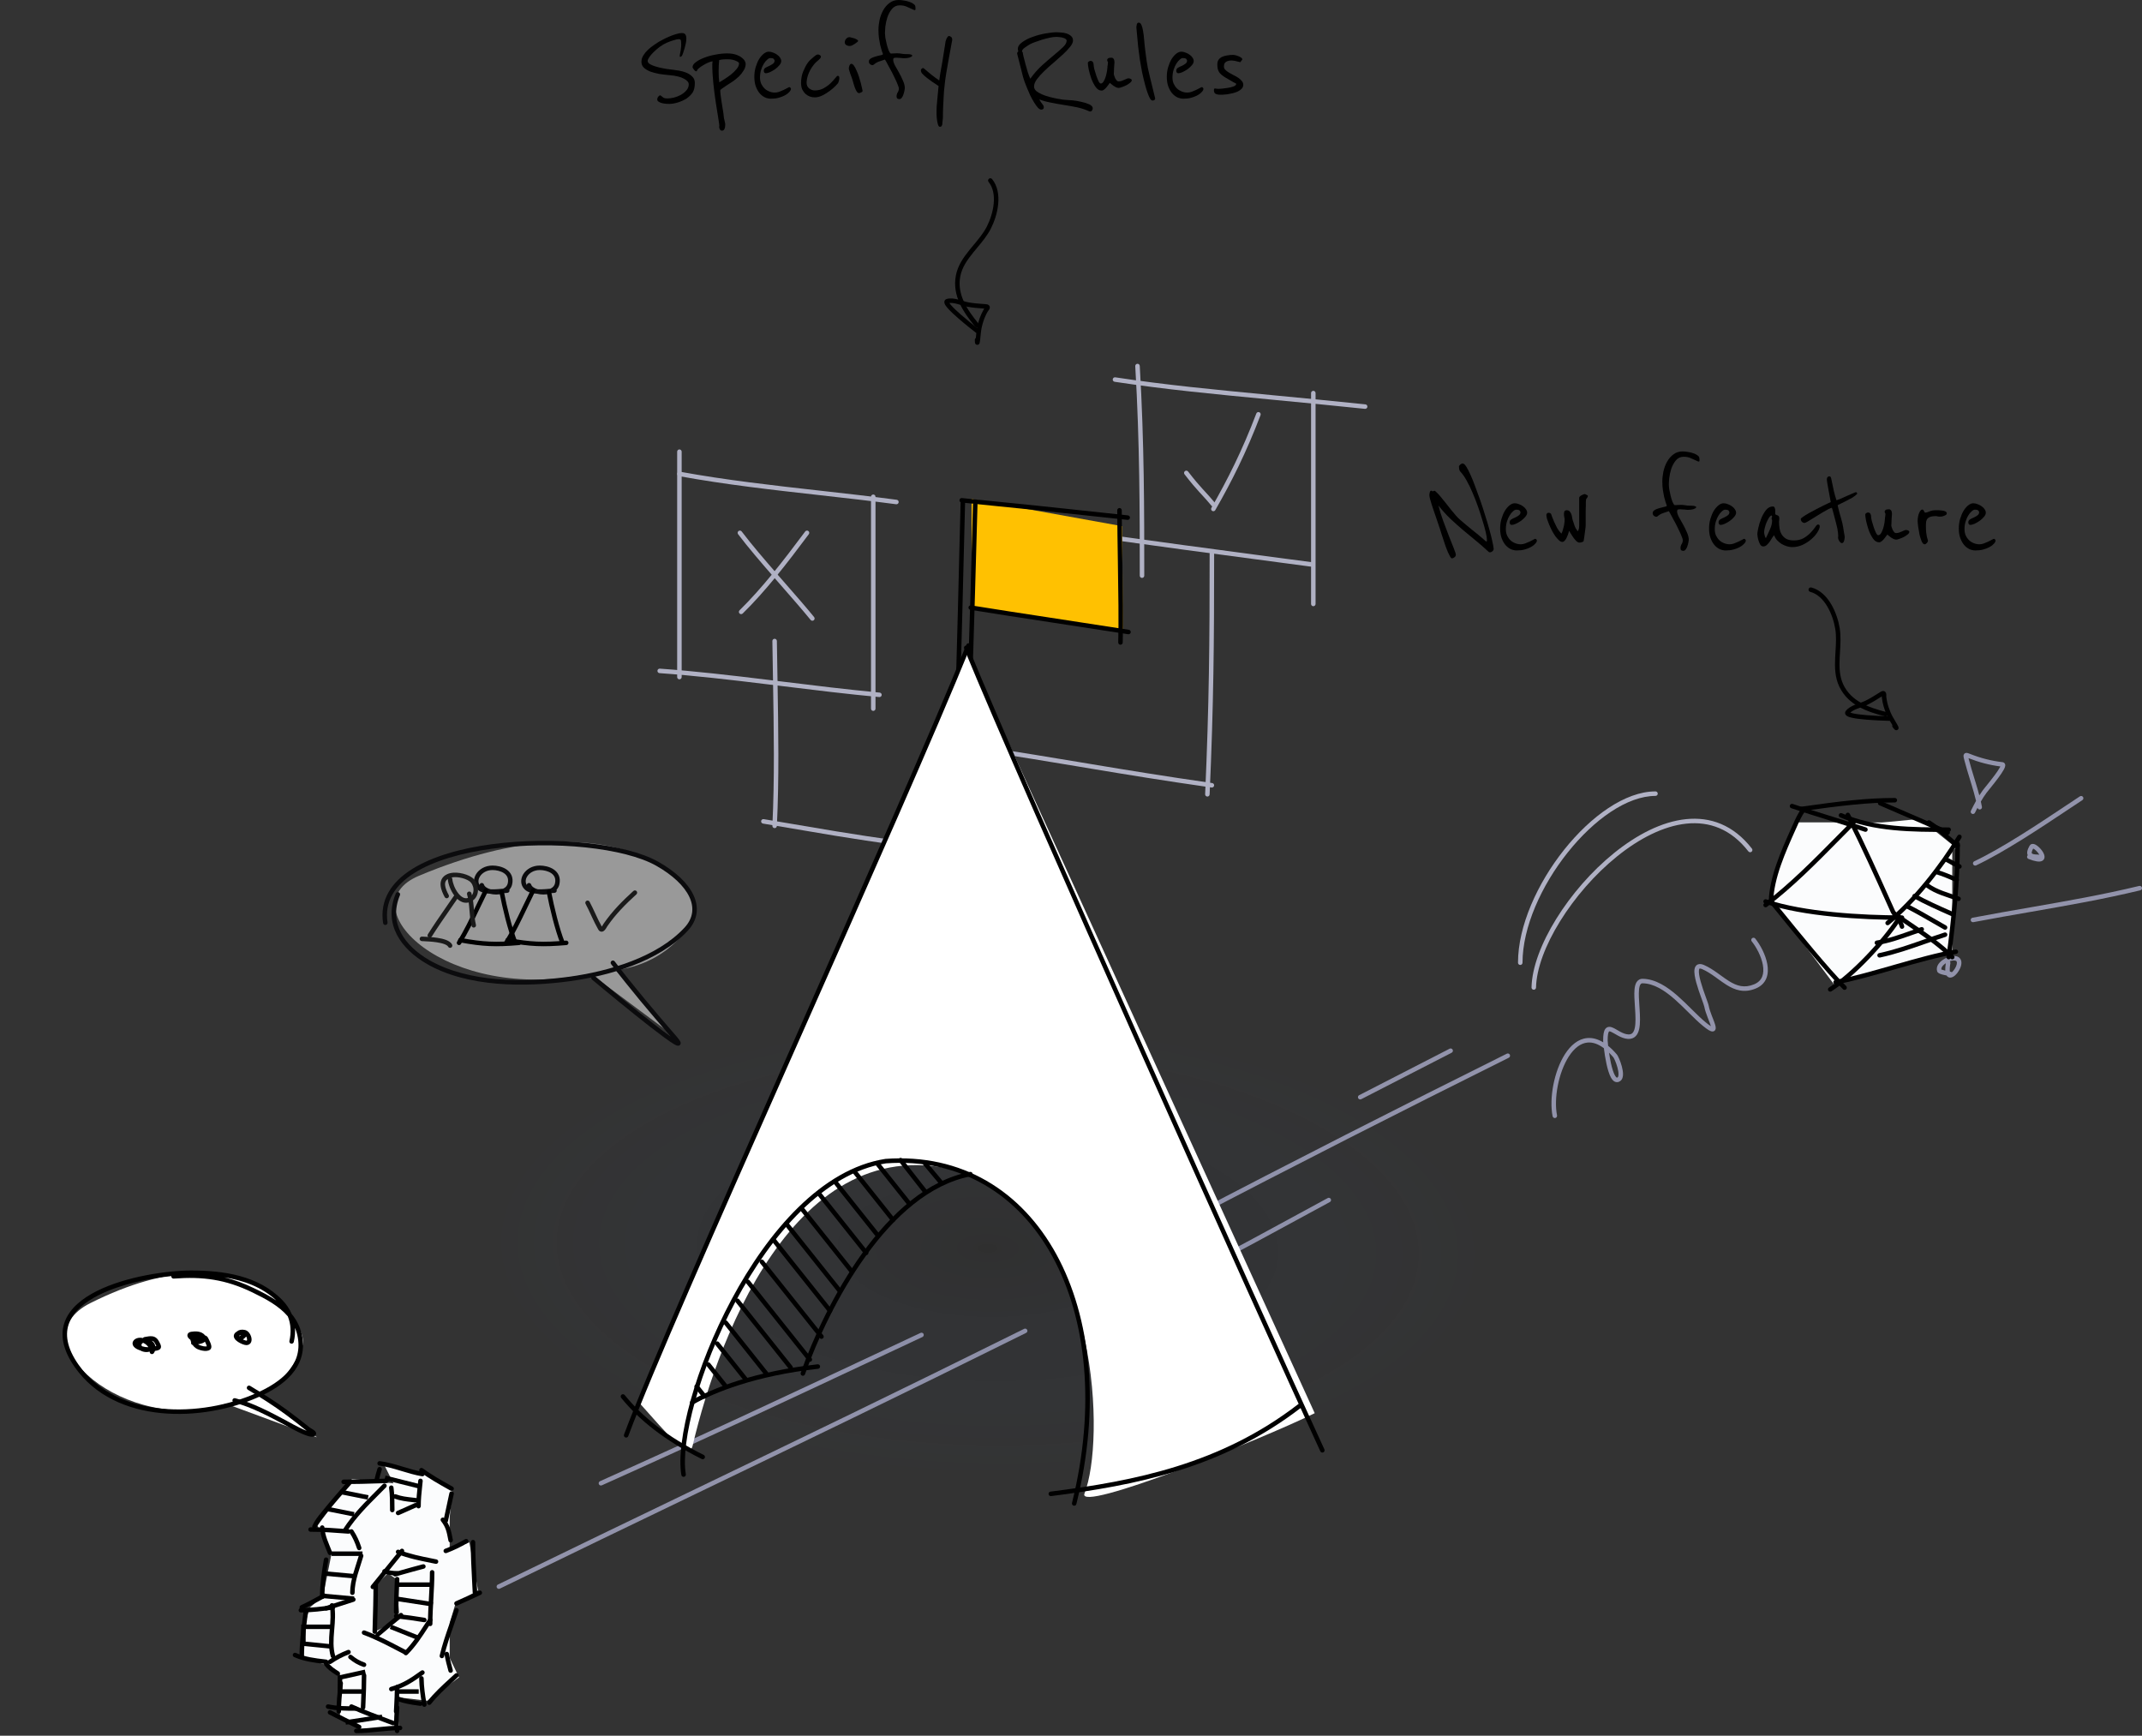 <svg fill="none" height="316" viewBox="0 0 390 316" width="390" xmlns="http://www.w3.org/2000/svg" xmlns:xlink="http://www.w3.org/1999/xlink"><rect x="0" y="0" width="390" height="316" fill="#333333" stroke="none"/><radialGradient id="a" cx="0" cy="0" gradientTransform="matrix(-.739 41.745 -91.367 -1.617 179.859 227.273)" gradientUnits="userSpaceOnUse" r="1"><stop offset="0"/><stop offset="1" stop-color="#3e7bfa" stop-opacity="0"/></radialGradient><path clip-rule="evenodd" d="m90.458 289.039c-.099-.204-.015-.45.189-.549 13.055-6.361 24.634-11.937 35.955-17.389 18.805-9.057 36.899-17.77 59.869-29.174.203-.101.45-.018.55.185.101.203.018.449-.185.55-22.973 11.405-41.076 20.123-59.885 29.181-11.321 5.452-22.897 11.027-35.945 17.385-.204.099-.449.015-.549-.189z" fill="#9293ab" fill-rule="evenodd"/><path clip-rule="evenodd" d="m109.037 270.212c-.093-.207-.001-.45.206-.543 19.098-8.573 32.338-14.787 51.719-23.883 2.137-1.002 4.347-2.04 6.649-3.12.205-.096.45-.008.546.197.096.206.008.45-.197.546-2.302 1.08-4.513 2.118-6.649 3.12-19.381 9.096-32.627 15.313-51.732 23.889-.206.093-.449.001-.542-.206z" fill="#9293ab" fill-rule="evenodd"/><path clip-rule="evenodd" d="m214.983 232.945c-.105-.201-.027-.448.174-.553 8.775-4.577 17.463-9.307 26.159-14.042l.426-.232c.199-.108.448-.035.557.164.108.199.035.449-.164.557l-.43.234c-8.694 4.733-17.387 9.466-26.168 14.047-.201.104-.449.026-.554-.175z" fill="#9293ab" fill-rule="evenodd"/><path clip-rule="evenodd" d="m215.63 222.225c-.105-.201-.028-.448.173-.554 19.409-10.16 38.936-20.075 58.546-29.837.203-.101.449-.018.55.185.101.202.018.449-.185.55-19.606 9.76-39.127 19.673-58.53 29.83-.201.105-.449.027-.554-.174z" fill="#9293ab" fill-rule="evenodd"/><path clip-rule="evenodd" d="m247.29 199.941c-.104-.202-.024-.449.178-.553 2.648-1.355 5.299-2.72 7.951-4.085 2.84-1.463 5.681-2.926 8.519-4.378.202-.103.449-.023.552.179.104.202.024.449-.178.552-2.845 1.456-5.68 2.915-8.515 4.375-2.648 1.363-5.297 2.727-7.955 4.088-.202.103-.449.023-.552-.178z" fill="#9293ab" fill-rule="evenodd"/><path d="m334.504 222.762c0 42.204-74.882 76.417-167.252 76.417-92.371 0-167.252-34.213-167.252-76.417 0-42.203 74.881-76.416 167.252-76.416 92.37 0 167.252 34.213 167.252 76.416z" fill="url(#a)" fill-opacity=".07"/><path d="m57.709 261.672-16.541-6.107c-18.247 5.926-38.246-11.548-24.719-18.321 29.13-14.585 39.621 4.174 38.678 7.561-.755 2.709-4.077 7.896-7.852 9.025z" fill="#fff"/><path clip-rule="evenodd" d="m44.994 252.454c-.117.194-.056.447.138.564 2.348 1.425 4.644 2.867 6.843 4.49 1.041.767 2.8 2.12 3.839 2.969.009.007.017.014.026.021-.354-.134-.75-.311-1.153-.506-.824-.398-1.633-.847-2.117-1.116-.145-.081-.262-.146-.34-.187-2.791-1.493-6.245-3.338-9.405-4.128-.22-.055-.443.078-.498.298-.055.22.079.443.299.498 3.043.76 6.403 2.55 9.217 4.055.067.036.172.095.307.17.478.265 1.329.738 2.18 1.149.546.264 1.11.511 1.593.666.24.078.475.137.685.161.195.021.44.021.648-.094.101-.056.233-.161.283-.342.05-.183-.012-.338-.067-.428-.097-.162-.271-.291-.393-.374-.118-.081-.254-.164-.374-.237-.02-.012-.04-.024-.059-.036-.145-.088-.249-.154-.311-.205-1.052-.86-2.823-2.221-3.872-2.995-2.23-1.645-4.552-3.103-6.905-4.531-.194-.117-.446-.055-.564.138z" fill="#000" fill-rule="evenodd"/><path clip-rule="evenodd" d="m51.386 236.669c-4.372-4.497-10.796-5.361-16.588-5.361-4.243 0-11.777 1.041-17.137 3.72-2.677 1.338-4.882 3.119-5.809 5.452-.939 2.364-.523 5.177 1.787 8.459 3.674 5.221 9.504 7.709 15.659 8.325 6.153.616 12.675-.631 17.814-2.931 2.218-.992 4.424-2.309 5.966-4.079 1.554-1.785 2.429-4.029 1.964-6.819-.281-1.685-.979-3.058-1.932-4.211-.383-.899-.951-1.759-1.724-2.555zm2.324 5.088c.055.847-.023 1.705-.22 2.558-.051.221-.271.359-.492.308-.221-.051-.359-.272-.308-.492.352-1.524.288-3.053-.29-4.477-1.603-1.888-4.003-3.177-6.468-4.368-4.873-2.354-8.973-2.903-14.305-2.504-.226.017-.423-.153-.44-.379-.002-.026-.001-.052.001-.077-4.087.41-9.243 1.478-13.161 3.436-2.607 1.303-4.596 2.965-5.413 5.021-.804 2.025-.513 4.546 1.696 7.684 3.496 4.968 9.072 7.38 15.069 7.981 6.0.6 12.378-.618 17.398-2.864 2.171-.971 4.253-2.229 5.682-3.869 1.416-1.626 2.193-3.629 1.773-6.145-.109-.653-.286-1.254-.523-1.813zm-12.872-9.207c1.777.433 3.559 1.083 5.452 1.997 1.356.655 2.749 1.363 4.019 2.216-2.622-2.443-5.96-3.656-9.471-4.213z" fill="#000" fill-rule="evenodd"/><path clip-rule="evenodd" d="m44.827 243.327c.06.108.106.228.134.344.045.188.028.311.004.363-.009.018-.015.022-.017.024 0 0-0 0-0 0-.003.002-.028.016-.093.016 0 0 0 0 0 0-.002 0-.013-.001-.034-.005-.024-.004-.056-.01-.095-.021-.078-.02-.174-.052-.281-.093-.069-.027-.141-.058-.214-.091.196-.128.394-.308.596-.537zm-.931-.234c-.026.001-.055.004-.085.007-.077.01-.154.026-.224.046-.021.05-.025.097-.019.126h.004c.043-.007.137-.037.279-.143.015-.011.03-.023.046-.036zm-.822-.627c-.084.042-.169.096-.238.164-.138.138-.234.307-.26.504-.025.193.025.369.101.513.143.273.409.494.657.657.259.171.552.314.811.415.241.094.511.175.708.175.187 0 .366-.041.522-.137.157-.096.267-.232.335-.382.131-.286.114-.617.048-.894-.068-.287-.204-.578-.386-.815-.177-.232-.433-.456-.757-.528-.613-.137-1.114-.033-1.457.25-.03.025-.058.051-.085.078z" fill="#000" fill-rule="evenodd"/><path clip-rule="evenodd" d="m36.082 242.434c-.439-.068-.894-.034-1.261.027-.216.036-.502.123-.639.383-.153.291-.011.565.084.7.097.137.239.268.398.385.031.147.076.298.138.447-.021.076-.02.158.007.238.043.13.145.224.267.262.162.229.369.439.625.606.257.168.722.335 1.167.417.228.042.473.066.703.05.222-.015.48-.071.684-.235.136-.109.195-.254.217-.375.022-.117.014-.233-.001-.33-.03-.195-.104-.406-.181-.59-.078-.19-.17-.377-.246-.529-.035-.069-.065-.126-.089-.174-.034-.067-.059-.116-.075-.149-.12-.26-.354-.387-.553-.451-.007-.01-.015-.02-.023-.029-.317-.408-.785-.585-1.222-.653zm1.233 1.833c.073.144.151.307.217.465.063.153.106.282.124.377-.035.009-.081.017-.142.021-.14.01-.312-.004-.498-.038-.383-.071-.732-.209-.866-.297-.029-.018-.057-.038-.084-.059.204-.036.427-.08.629-.142.134-.041.271-.093.395-.163.075-.042.153-.096.225-.164z" fill="#000" fill-rule="evenodd"/><path clip-rule="evenodd" d="m26.521 243.385c-.078.013-.155.027-.232.04-.116.02-.213.087-.273.178-.549-.128-1.069-.042-1.43.2-.323.218-.56.614-.395 1.07.145.401.556.699 1.115.906.083.03.164.058.243.084.309.184.685.274 1.015.291.212.01.431-.009.628-.07.001 0 .003 0 .004-.001.021-.001.042-.003.063-.004-.015.146.05.296.181.384.189.125.443.074.569-.114.089-.134.159-.268.209-.402.09-.016.182-.033.275-.05.016-.003.031-.006.047-.008.183-.034.372-.088.52-.202.179-.138.26-.331.255-.535-.004-.167-.066-.325-.118-.444-.042-.095-.096-.202-.15-.308-.017-.033-.034-.066-.05-.099-.15-.301-.326-.539-.541-.711-.22-.176-.46-.267-.709-.303-.241-.035-.486-.018-.722.014-.159.021-.332.052-.506.084zm1.117.715c.262.201.485.468.602.797.024.066.042.134.056.202.031-.006.063-.012.095-.017l.003-.001c.025-.005.046-.009.065-.013-.004-.009-.008-.018-.012-.028-.033-.074-.073-.153-.123-.253-.019-.037-.039-.076-.06-.119-.115-.229-.224-.36-.321-.437-.09-.073-.187-.113-.306-.131zm-1.736 1.013c-.013-.009-.026-.019-.038-.03-.072-.062-.1-.117-.11-.16-.008-.041-.01-.118.058-.246.047-.089.131-.16.265-.196.189.077.388.199.588.38.213.193.304.329.337.406l.001.003c-.016 0-.032.001-.048.001-.326.003-.656-.038-1.053-.158zm-.936-.514c.005-.021.011-.041.018-.062-.013.014-.019.025-.021.031l-0.0.001c-.002.005-.004.009.002.025.001.002.001.003.002.005z" fill="#000" fill-rule="evenodd"/><path clip-rule="evenodd" d="m335.642 124.682c1.437 2.966 4.493 4.108 7.778 4.946.219.056.352.279.296.499-.056.219-.279.352-.499.296-3.281-.837-6.698-2.048-8.314-5.383-.824-1.701-.855-3.543-.769-5.333.017-.368.039-.733.061-1.095.088-1.428.172-2.806-.048-4.136-.211-1.277-.692-2.801-1.462-4.089-.772-1.292-1.803-2.297-3.096-2.637-.22-.058-.351-.283-.293-.502s.282-.35.501-.292c1.582.416 2.763 1.621 3.593 3.01.832 1.392 1.343 3.018 1.567 4.377.236 1.43.144 2.927.056 4.364-.022.351-.043.698-.06 1.039-.084 1.774-.039 3.434.689 4.936z" fill="#000" fill-rule="evenodd"/><path clip-rule="evenodd" d="m344.093 131.24c-.589-.016-2.491-.07-4.27-.218-.998-.082-1.978-.197-2.67-.355-.335-.077-.652-.175-.868-.313-.106-.068-.246-.182-.311-.363-.076-.216-.009-.415.098-.556.427-.564 1.116-.907 1.753-1.161.26-.103.527-.198.777-.287.063-.022.125-.044.185-.066.309-.11.582-.213.811-.323.86-.414 1.632-.902 2.45-1.418.11-.069.22-.139.331-.209.088-.055.179-.103.271-.133s.21-.053.338-.025c.311.066.404.338.431.464.028.131.026.279.025.374v.002.031c-.002.101-.003.167.003.22.139 1.242.61 2.623 1.218 3.692.016.026.058.098.118.198.158.266.435.732.62 1.064.066.119.126.231.171.322.022.044.043.09.059.131.009.021.018.045.026.072.006.02.02.07.022.13 0 .03-.001.091-.027.162-.03.08-.097.18-.223.235-.114.05-.217.036-.27.023-.054-.014-.094-.035-.116-.048-.071-.041-.127-.102-.151-.128-.069-.074-.164-.192-.287-.354-.087-.116-.105-.262-.059-.388-.15-.263-.313-.536-.433-.738-.008-.013-.015-.025-.022-.037zm-.453-.834c-.505-1.048-.882-2.274-1.009-3.411-.007-.068-.009-.14-.009-.207-.045.029-.09.057-.134.085-.814.514-1.629 1.029-2.534 1.465-.272.13-.582.246-.89.356-.065.023-.13.046-.195.069-.249.088-.496.176-.739.273-.513.205-.941.426-1.233.705.105.039.251.082.44.126.631.145 1.561.255 2.554.337 1.416.118 2.914.175 3.749.202zm-6.934-.759s.001.001.003.003c-.002-.002-.003-.003-.003-.003zm8.803 2.566s-.001-.001-.003-.003c.002.002.003.003.003.003z" fill="#000" fill-rule="evenodd"/><path clip-rule="evenodd" d="m174.838 50.346c-.599 3.24 1.187 5.971 3.337 8.592.144.175.118.434-.057.578s-.434.118-.578-.057c-2.147-2.618-4.183-5.618-3.509-9.262.344-1.859 1.41-3.361 2.539-4.752.233-.286.467-.567.699-.846.916-1.099 1.8-2.159 2.411-3.361.587-1.154 1.102-2.667 1.245-4.161.143-1.498-.092-2.919-.933-3.959-.142-.176-.114-.435.062-.577.176-.142.435-.115.577.061 1.028 1.272 1.265 2.943 1.111 4.553-.154 1.615-.706 3.227-1.33 4.455-.658 1.292-1.618 2.444-2.541 3.549-.225.27-.448.537-.663.802-1.119 1.379-2.066 2.743-2.37 4.384z" fill="#000" fill-rule="evenodd"/><path clip-rule="evenodd" d="m177.762 60.636c-.465-.361-1.966-1.532-3.311-2.705-.755-.658-1.477-1.33-1.94-1.868-.225-.261-.422-.528-.515-.766-.045-.117-.091-.292-.034-.476.066-.219.238-.34.407-.39.679-.202 1.436-.07 2.101.103.27.07.541.152.796.229.063.019.126.038.188.057.313.094.595.173.844.22.938.176 1.85.24 2.815.309.129.009.258.018.389.028.104.007.205.023.298.053.092.03.2.082.287.18.211.237.125.512.073.629-.055.122-.145.24-.202.317l-.001.001c-.007.009-.013.017-.019.025-.061.08-.101.133-.127.179-.625 1.083-1.063 2.475-1.206 3.696-.004.03-.012.114-.023.229-.03.309-.083.847-.131 1.225-.017.135-.035.261-.053.36-.008.049-.018.098-.029.141-.006.021-.013.047-.022.073-.008.02-.025.068-.06.118-.017.025-.054.073-.118.115-.071.046-.185.087-.318.058-.122-.027-.196-.1-.231-.142-.036-.043-.055-.084-.065-.107-.033-.076-.042-.158-.046-.193-.012-.1-.018-.252-.021-.455-.003-.144.07-.273.182-.347.034-.3.065-.617.088-.851.001-.015.002-.029.004-.043zm.129-.94c.214-1.144.637-2.354 1.208-3.345.034-.059.076-.118.115-.172-.053-.004-.106-.007-.158-.011-.961-.068-1.922-.136-2.909-.321-.297-.056-.615-.147-.928-.24-.066-.02-.132-.04-.198-.059-.253-.076-.504-.152-.758-.218-.534-.139-1.01-.214-1.411-.163.062.095.154.215.281.362.422.49 1.106 1.131 1.857 1.785 1.071.934 2.244 1.867 2.901 2.383zm-5.137-4.718c.001 0 .001.001.001.004 0-.003-.001-.004-.001-.004zm5.573 7.282c0 0 0-.001-.001-.005.001.003.001.004.001.005z" fill="#000" fill-rule="evenodd"/><path d="m271.958 99.922c0 .162-.074.308-.222.438-.149.129-.313.194-.494.194-.033 0-.083-.016-.149-.048-.066-.049-.115-.09-.148-.122-.692-.649-1.424-1.29-2.198-1.922s-1.556-1.281-2.347-1.946c-.79-.665-1.573-1.363-2.347-2.092-.757-.73-1.473-1.525-2.149-2.385.215.876.503 1.809.865 2.798.362.973.708 1.89 1.037 2.749.346.86.643 1.606.89 2.238.247.617.37 1.006.37 1.168 0 .195-.082.349-.247.463-.148.129-.304.194-.469.194-.099 0-.206-.105-.321-.316-.115-.195-.247-.454-.395-.779-.132-.324-.272-.681-.42-1.07-.132-.406-.264-.803-.396-1.192-.131-.406-.255-.779-.37-1.119-.115-.357-.206-.649-.272-.876l-.667-1.971c-.148-.422-.296-.852-.444-1.29-.149-.454-.289-.876-.42-1.265-.116-.389-.214-.73-.297-1.022-.066-.292-.098-.487-.098-.584 0-.178.024-.357.074-.535.049-.195.14-.292.271-.292.083 0 .14.024.173.073.033.033.066.049.099.049l.296-.122c.083 0 .223.105.42.316.214.195.453.454.717.779.28.324.576.689.889 1.095s.626.803.939 1.192c.329.389.634.754.914 1.095.296.341.559.608.79.803.362.324.725.633 1.087.925s.724.592 1.087.9c.378.292.774.608 1.185.949.412.341.865.73 1.359 1.168.016.016.058.024.123.024.033 0 .05-.041.05-.122s0-.178 0-.292c0-.227-.066-.633-.198-1.216-.132-.6-.321-1.29-.568-2.068-.23-.795-.502-1.638-.815-2.53-.313-.908-.651-1.776-1.013-2.603-.346-.844-.716-1.606-1.111-2.287-.379-.681-.75-1.208-1.112-1.581-.099-.097-.173-.243-.222-.438-.033-.195-.05-.357-.05-.487 0-.114.074-.235.223-.365.164-.146.313-.219.444-.219.198 0 .42.195.667.584s.511.9.791 1.533c.28.616.56 1.314.839 2.092.297.779.585 1.565.865 2.36.329.941.634 1.873.914 2.798.296.908.552 1.76.766 2.555.23.795.411 1.509.543 2.141.148.633.239 1.127.272 1.484z" fill="#000"/><path d="m279.804 98.316c.017.032.025.081.025.146 0 .097-.074.243-.222.438-.05.065-.157.17-.321.316-.165.146-.387.292-.667.438s-.626.276-1.038.389c-.395.114-.864.171-1.408.171-.379 0-.749-.081-1.111-.244-.363-.178-.684-.43-.964-.754-.28-.341-.51-.754-.691-1.241-.181-.503-.272-1.087-.272-1.752 0-.633.082-1.225.247-1.776s.371-1.038.618-1.46c.263-.422.551-.754.864-.998s.618-.365.914-.365c.264 0 .527.057.79.17.28.097.527.227.741.389.231.162.412.349.544.56.132.195.198.397.198.608 0 .243-.116.495-.346.754-.214.26-.478.503-.791.73-.313.211-.625.389-.938.535-.313.13-.56.195-.741.195-.099 0-.19-.041-.272-.122-.066-.097-.099-.211-.099-.341 0-.227.099-.406.296-.535.215-.13.445-.243.692-.341.247-.114.469-.243.667-.389.214-.146.321-.349.321-.608 0-.033-.041-.114-.123-.243-.083-.13-.305-.195-.667-.195-.165 0-.354.097-.568.292-.214.178-.42.43-.618.754-.198.308-.362.681-.494 1.119-.132.422-.198.884-.198 1.387 0 .422.075.803.223 1.143.164.341.37.633.617.876.247.227.535.406.865.535.329.13.667.195 1.013.195.247 0 .51-.049.79-.146.296-.114.568-.227.815-.341.264-.13.486-.243.667-.341.198-.114.321-.17.371-.17.049 0 .098.024.148.073.066.049.107.097.123.146z" fill="#000"/><path d="m289.009 90.165c.066.016.099.065.099.146 0 .114-.058.235-.173.365-.116.114-.173.243-.173.389 0 .033-.008.154-.025.365v.706c0 .26-.008.503-.025.73v.389 2.409c0 .016-.008.13-.024.341-.017.211-.05.462-.099.754-.033.292-.074.6-.124.925-.033.308-.074.576-.123.803-.017.065-.066.114-.148.146-.066.032-.149.065-.247.097-.083.016-.165.033-.247.049-.083 0-.132 0-.149 0-.181 0-.378-.105-.592-.316-.198-.211-.387-.446-.569-.706-.181-.26-.337-.503-.469-.73s-.206-.357-.222-.389c-.066.227-.14.462-.223.706-.082.227-.172.438-.271.633-.099.195-.214.357-.346.487-.115.13-.247.195-.395.195-.198 0-.404-.097-.618-.292-.214-.195-.436-.446-.667-.754-.214-.308-.42-.649-.617-1.022-.198-.389-.371-.762-.519-1.119-.148-.357-.272-.689-.37-.998-.083-.308-.124-.551-.124-.73 0-.065.033-.146.099-.243s.156-.146.272-.146c.23 0 .395.073.494.219.016.016.065.162.148.438.099.276.23.6.395.973.165.373.354.762.568 1.168.231.389.486.722.766.998.115-.211.206-.446.272-.706.082-.26.148-.511.197-.754.05-.243.083-.462.099-.657.016-.211.025-.381.025-.511-.033-.13-.058-.26-.074-.389-.017-.114-.033-.227-.05-.341 0-.114 0-.211 0-.292 0-.406.165-.608.494-.608.247 0 .437.081.568.243.132.146.231.324.297.535.066.195.107.389.123.584.033.195.066.333.099.414.132.373.247.722.346 1.046.115.324.305.657.568.998.066-.049.115-.13.148-.243.05-.13.083-.26.099-.389.016-.13.025-.243.025-.341 0-.114 0-.195 0-.243v-4.842c0-.097.041-.186.123-.268.083-.081.181-.154.297-.219.115-.065.222-.114.321-.146.115-.049.197-.073.247-.073.082 0 .156.024.222.073.082.049.173.097.272.146z" fill="#000"/><path d="m309.406 83.425c.017.033.025.089.025.17v.268c0 .114-.041.17-.123.17-.033 0-.074-.008-.124-.024-.049-.016-.09-.033-.123-.049-.297-.13-.659-.292-1.087-.487-.412-.211-.881-.316-1.408-.316-.593 0-1.071.219-1.433.657-.362.438-.642.949-.84 1.533-.181.568-.304 1.127-.37 1.679-.05.551-.074.949-.074 1.192 0 .178.024.462.074.852.066.373.148.762.247 1.168s.214.779.346 1.119c.131.324.263.527.395.608.099 0 .272-.008.519-.024.263-.016.477-.024.642-.024.28 0 .543.024.79.073.247.049.503.073.766.073h.296c.132 0 .264.008.396.024.148.016.271.049.37.097.099.033.148.081.148.146 0 .081-.057.154-.173.219-.115.065-.247.122-.395.17-.148.033-.296.057-.444.073-.149.016-.264.024-.346.024-.083 0-.19 0-.321 0-.132-.016-.28-.032-.445-.049-.148-.016-.296-.024-.445-.024-.131-.016-.247-.024-.345-.024-.264 0-.429.033-.494.097-.05.049-.075.154-.075.316 0 .243.108.576.322.998.23.406.477.844.741 1.314.263.47.502.957.716 1.46.231.503.346.965.346 1.387 0 .081-.025.235-.074.462-.033.211-.091.43-.173.657-.066.227-.165.43-.297.608-.131.178-.28.268-.444.268-.132 0-.255-.033-.371-.098-.099-.081-.148-.21-.148-.389 0-.26.066-.503.198-.73.148-.227.222-.47.222-.73 0-.13-.066-.349-.198-.657-.115-.308-.263-.649-.444-1.022-.181-.389-.379-.795-.593-1.216-.214-.422-.42-.803-.618-1.144-.181-.357-.337-.649-.469-.876s-.206-.349-.222-.365c-.33.114-.667.227-1.013.341-.346.114-.659.284-.939.511-.115.114-.222.17-.321.17-.164 0-.321-.065-.469-.195-.132-.13-.198-.276-.198-.438 0-.178.05-.316.149-.414.115-.114.222-.195.321-.243.148-.081.378-.17.691-.268.313-.097.626-.178.939-.243.115-.033.222-.057.321-.073.099-.033.148-.089.148-.17-.049-.162-.123-.373-.222-.633-.082-.276-.173-.6-.272-.973-.082-.373-.156-.787-.222-1.241-.066-.47-.099-.973-.099-1.508 0-.584.066-1.2.198-1.849.148-.649.37-1.241.667-1.776.312-.551.699-.998 1.161-1.338.461-.357 1.012-.535 1.655-.535.296 0 .625.032.988.097.362.049.691.13.988.243.313.097.568.227.765.389.214.146.321.316.321.511z" fill="#000"/><path d="m317.845 98.316c.016.032.025.081.025.146 0 .097-.074.243-.223.438-.049.065-.156.17-.321.316-.164.146-.387.292-.667.438s-.625.276-1.037.389c-.395.114-.865.171-1.408.171-.379 0-.749-.081-1.112-.244-.362-.178-.683-.43-.963-.754-.28-.341-.51-.754-.692-1.241-.181-.503-.271-1.087-.271-1.752 0-.633.082-1.225.247-1.776.164-.551.37-1.038.617-1.46.264-.422.552-.754.865-.998s.617-.365.914-.365c.263 0 .527.057.79.17.28.097.527.227.741.389.231.162.412.349.544.56.131.195.197.397.197.608 0 .243-.115.495-.346.754-.214.26-.477.503-.79.73-.313.211-.626.389-.939.535-.313.13-.56.195-.741.195-.099 0-.189-.041-.271-.122-.066-.097-.099-.211-.099-.341 0-.227.099-.406.296-.535.214-.13.445-.243.692-.341.247-.114.469-.243.667-.389.214-.146.321-.349.321-.608 0-.033-.041-.114-.124-.243-.082-.13-.304-.195-.667-.195-.164 0-.354.097-.568.292-.214.178-.42.43-.617.754-.198.308-.363.681-.494 1.119-.132.422-.198.884-.198 1.387 0 .422.074.803.222 1.143.165.341.371.633.618.876.247.227.535.406.865.535.329.13.666.195 1.012.195.247 0 .511-.049.791-.146.296-.114.568-.227.815-.341.263-.13.486-.243.667-.341.197-.114.321-.17.37-.17.05 0 .099.024.148.073.066.049.108.097.124.146z" fill="#000"/><path d="m331.323 95.81c0 .292-.14.657-.42 1.095-.264.422-.626.835-1.087 1.241s-.996.754-1.606 1.046c-.609.276-1.243.414-1.902.414-.296 0-.609-.049-.938-.146-.33-.097-.651-.235-.964-.414-.312-.195-.592-.422-.839-.681-.247-.276-.429-.584-.544-.925-.099.097-.222.26-.37.487-.132.227-.28.462-.445.706-.165.227-.346.43-.543.608-.198.162-.404.243-.618.243s-.395-.105-.543-.316c-.132-.227-.239-.47-.321-.73-.083-.276-.14-.535-.173-.779s-.05-.381-.05-.414c0-.195.058-.56.173-1.095.115-.551.288-1.119.519-1.703.23-.584.519-1.103.864-1.557.363-.454.783-.681 1.26-.681.181 0 .297.081.346.243.066.146.099.292.099.438v.73c.082.065.164.114.247.146.099.016.181.049.247.097.082.032.14.089.173.17.049.081.074.211.074.389 0 .114-.008.219-.025.316-.016.081-.025.162-.025.243 0 .422.033.835.099 1.241.066.406.198.77.395 1.095.198.308.47.568.816.779.345.195.806.292 1.383.292.724 0 1.334-.146 1.828-.438.51-.308.93-.641 1.259-.998.346-.373.618-.706.816-.998.197-.308.362-.462.494-.462.214 0 .321.105.321.316zm-8.67-1.071c0-.065-.017-.122-.05-.17-.033-.065-.049-.122-.049-.17 0-.065.016-.122.049-.17.033-.049.05-.114.05-.195 0-.049-.017-.081-.05-.097-.033-.032-.049-.065-.049-.097-.148.033-.305.17-.469.414-.149.243-.297.527-.445.852-.132.324-.239.657-.321.998-.083.324-.124.592-.124.803 0 .114.033.3.099.56s.14.43.222.511c.28-.568.536-1.119.766-1.655.247-.535.371-1.062.371-1.581z" fill="#000"/><path d="m338.172 89.873c-.214.243-.518.487-.913.73-.396.227-.791.438-1.186.633-.395.195-.741.365-1.038.511-.296.13-.444.219-.444.268 0 .049.033.195.099.438.065.243.14.535.222.876.099.324.198.665.296 1.022.099.357.181.673.247.949.033.162.074.373.124.633.049.26.09.519.123.779.05.26.091.495.124.706.033.195.049.3.049.316 0 .243-.041.495-.123.754-.083.26-.214.389-.395.389-.099 0-.19-.041-.272-.122-.082-.081-.157-.17-.222-.268-.066-.114-.116-.219-.149-.316s-.049-.17-.049-.219c0-.032 0-.081 0-.146.016-.065.025-.138.025-.219 0-.308-.05-.754-.149-1.338-.033-.178-.098-.454-.197-.827-.099-.373-.198-.754-.297-1.143-.115-.454-.247-.949-.395-1.484-.066-.227-.107-.341-.123-.341-.116 0-.313.073-.593.219-.264.13-.568.3-.914.511-.346.195-.708.414-1.087.657-.379.227-.733.446-1.062.657-.329.195-.609.365-.84.511-.247.13-.395.195-.445.195-.214 0-.387-.073-.518-.219-.132-.146-.198-.308-.198-.487 0-.097.14-.235.42-.414.264-.195.601-.406 1.013-.633.395-.227.831-.462 1.309-.706.461-.243.889-.462 1.284-.657.412-.195.75-.357 1.013-.487.28-.13.42-.195.42-.195-.148-.746-.272-1.411-.37-1.995-.083-.503-.165-.965-.247-1.387-.066-.422-.099-.649-.099-.681 0-.211.041-.365.123-.462.099-.114.206-.17.321-.17.181 0 .297.122.346.365.181.876.346 1.655.494 2.336.165.681.321 1.233.47 1.655.148-.032.403-.122.765-.268.363-.162.741-.333 1.137-.511.395-.178.749-.333 1.062-.462.329-.146.518-.219.568-.219.099 0 .156.032.173.097.033.065.066.122.098.17z" fill="#000"/><path d="m347.641 96.832c0 .146-.098.3-.296.462s-.428.316-.692.462c-.263.13-.535.243-.815.341-.263.097-.461.146-.593.146-.148 0-.313-.041-.494-.122-.164-.081-.329-.178-.494-.292-.148-.114-.28-.219-.395-.316s-.189-.162-.222-.195c-.05.049-.124.146-.223.292-.098.146-.222.308-.37.487-.132.162-.28.308-.445.438-.148.13-.304.195-.469.195-.428 0-.799-.227-1.112-.681-.312-.454-.576-.973-.79-1.557-.198-.584-.354-1.144-.469-1.679-.099-.551-.149-.925-.149-1.119 0-.114.058-.203.173-.268.132-.081.231-.122.297-.122.23 0 .387.081.469.243.082.146.124.308.124.487 0 .146.041.406.123.779.099.373.214.754.346 1.143s.272.738.42 1.046c.148.292.28.438.395.438.214 0 .395-.13.543-.389.165-.276.297-.584.396-.925.098-.357.173-.689.222-.998.049-.325.074-.535.074-.633 0-.016 0-.065 0-.146.017-.097.033-.195.05-.292.016-.097.024-.186.024-.268.017-.081.025-.138.025-.17 0-.114-.025-.187-.074-.219-.05-.049-.074-.138-.074-.268 0-.097.049-.186.148-.268.099-.097.313-.146.642-.146.132 0 .231.041.297.122.082.065.14.146.172.243.033.097.05.195.05.292.016.081.025.138.025.17 0 .016-.009.13-.025.341-.017.211-.033.446-.05.706 0 .243-.008.478-.024.706-.017.227-.025.365-.025.414s.025.146.074.292c.05.146.107.3.173.462.082.146.173.284.272.414.099.114.206.17.321.17.198 0 .379-.024.543-.073.181-.065.346-.13.494-.195.165-.081.313-.146.445-.195.132-.065.255-.097.37-.097.149 0 .28.032.396.097.131.065.197.146.197.243z" fill="#000"/><path d="m354.462 93.45c0 .114-.049.211-.148.292-.099.065-.214.122-.346.17-.131.049-.263.089-.395.122-.132.016-.239.024-.321.024-.247 0-.412-.016-.494-.049-.082-.032-.148-.049-.198-.049-.411 0-.741.032-.988.097s-.444.17-.593.316c-.131.146-.222.333-.271.56-.033.211-.05.47-.05.779 0 .519.017.933.05 1.241.049.308.09.56.123.754.05.195.091.349.124.462.049.097.074.195.074.292 0 .13-.074.268-.222.414-.132.146-.256.219-.371.219-.198 0-.379-.17-.543-.511-.149-.357-.28-.77-.396-1.241-.098-.487-.181-.965-.247-1.436-.066-.47-.098-.827-.098-1.071 0-.276.024-.535.074-.779.049-.26.115-.478.197-.657.083-.195.173-.349.272-.462.099-.114.198-.17.296-.17.083 0 .149.032.198.097.049.049.091.114.123.195.033.065.066.13.099.195.05.049.107.073.173.073.148 0 .387-.073.717-.219.329-.146.732-.219 1.21-.219.445 0 .774.016.988.049.23.016.453.065.667.146.049.016.107.057.173.122.082.049.123.13.123.243z" fill="#000"/><path d="m363.315 98.316c.017.032.025.081.025.146 0 .097-.074.243-.222.438-.05.065-.157.17-.321.316-.165.146-.387.292-.667.438s-.626.276-1.038.389c-.395.114-.864.171-1.408.171-.378 0-.749-.081-1.111-.244-.363-.178-.684-.43-.964-.754-.28-.341-.51-.754-.691-1.241-.181-.503-.272-1.087-.272-1.752 0-.633.082-1.225.247-1.776s.371-1.038.618-1.46c.263-.422.551-.754.864-.998s.618-.365.914-.365c.264 0 .527.057.79.17.28.097.527.227.742.389.23.162.411.349.543.56.132.195.198.397.198.608 0 .243-.116.495-.346.754-.214.26-.478.503-.791.73-.313.211-.625.389-.938.535-.313.13-.56.195-.741.195-.099 0-.19-.041-.272-.122-.066-.097-.099-.211-.099-.341 0-.227.099-.406.297-.535.214-.13.444-.243.691-.341.247-.114.469-.243.667-.389.214-.146.321-.349.321-.608 0-.033-.041-.114-.123-.243-.083-.13-.305-.195-.667-.195-.165 0-.354.097-.568.292-.214.178-.42.43-.618.754-.198.308-.362.681-.494 1.119-.132.422-.198.884-.198 1.387 0 .422.075.803.223 1.143.164.341.37.633.617.876.247.227.535.406.865.535.329.13.667.195 1.013.195.247 0 .51-.049.79-.146.296-.114.568-.227.815-.341.264-.13.486-.243.667-.341.198-.114.321-.17.371-.17.049 0 .098.024.148.073.066.049.107.097.123.146z" fill="#000"/><path d="m126.511 15.108c0 .728-.131 1.302-.393 1.722-.263.404-.649.784-1.157 1.14-.132.081-.312.178-.542.291s-.484.218-.763.315-.574.178-.886.242-.599.097-.862.097c-.738 0-1.296-.081-1.674-.242-.377-.145-.566-.323-.566-.533 0-.226.066-.412.197-.558s.246-.226.345-.242l.27.194c.082.081.197.17.345.267.148.081.386.121.714.121.312 0 .689-.049 1.132-.145.443-.113.862-.275 1.256-.485.41-.226.755-.501 1.034-.825.295-.323.443-.695.443-1.116 0-.372-.288-.711-.862-1.018-.558-.323-1.444-.542-2.659-.655-.623-.049-1.239-.121-1.846-.218-.607-.113-1.157-.259-1.649-.436-.476-.194-.862-.428-1.157-.703-.295-.291-.443-.647-.443-1.067 0-.404.115-.792.344-1.164.23-.372.509-.711.837-1.019.345-.323.698-.606 1.059-.849s.665-.445.911-.606c.197-.113.468-.259.812-.437.361-.194.739-.372 1.132-.534.411-.178.813-.323 1.207-.437.41-.129.755-.194 1.034-.194.328 0 .549.089.664.267s.173.428.173.752c0 .275-.033.566-.099.873s-.139.606-.221.897c-.083.291-.165.55-.247.776-.065.21-.114.348-.147.412-.066.146-.14.243-.222.291s-.139.073-.172.073c-.066 0-.099-.04-.099-.121 0-.049.009-.137.025-.267.033-.145.066-.315.098-.509.05-.194.082-.404.099-.631.033-.226.049-.453.049-.679 0-.356-.016-.614-.049-.776s-.164-.243-.394-.243-.542.065-.935.194c-.394.113-.796.259-1.207.437-.443.194-.878.445-1.304.752-.411.307-.78.622-1.108.946-.328.323-.599.639-.812.946-.197.291-.296.525-.296.703 0 .194.132.38.394.558.279.162.624.307 1.034.436.427.129.894.242 1.403.34s1.009.17 1.502.218c.41.049.861.113 1.354.194.492.081.951.21 1.378.388.427.178.788.42 1.083.728.296.291.443.671.443 1.14z" fill="#000"/><path d="m135.769 11.616c0 .42-.123.825-.37 1.212-.229.388-.517.752-.861 1.091-.345.323-.722.63-1.133.921-.41.275-.787.517-1.132.728-.328.226-.599.412-.812.558-.214.145-.32.259-.32.34 0 .21.024.509.074.897.049.372.106.784.172 1.237.082.436.156.889.221 1.358.082.469.14.897.173 1.285 0 .016.008.089.024.218.033.129.066.275.099.436.049.162.082.307.098.437.033.145.049.234.049.267 0 .113-.008.234-.024.364 0 .145-.025.275-.074.388-.033.129-.09.234-.172.315-.082.081-.189.121-.32.121-.181 0-.312-.081-.394-.242-.082-.145-.123-.291-.123-.436 0-.032 0-.065 0-.097.016-.032.024-.073.024-.121 0-.178-.065-.655-.197-1.431-.131-.776-.279-1.706-.443-2.789-.164-1.067-.311-2.215-.443-3.444-.131-1.245-.197-2.417-.197-3.516 0-.081.009-.17.025-.267.016-.113.025-.21.025-.291-.165.016-.411.089-.739.218-.312.129-.624.291-.935.485-.312.178-.591.372-.837.582-.23.194-.345.372-.345.533h-.172c-.05 0-.107-.032-.173-.097-.082-.065-.147-.137-.197-.218-.065-.081-.123-.162-.172-.242-.049-.081-.074-.138-.074-.17 0-.34.205-.655.616-.946.41-.307.919-.574 1.526-.8.624-.242 1.305-.428 2.043-.558.739-.145 1.436-.218 2.093-.218.64 0 1.173.073 1.6.218.443.146.796.323 1.058.534.263.194.451.396.566.606.115.21.173.388.173.533zm-1.207-.073c0-.162-.205-.323-.615-.485-.41-.178-.894-.267-1.452-.267-.493 0-.854.016-1.084.049-.229.032-.385.065-.467.097-.033.259-.058.566-.074.922-.017.356-.025.719-.025 1.091 0 .388.008.768.025 1.14.033.356.066.655.098.897.23-.145.542-.34.936-.582.41-.259.812-.542 1.206-.849.394-.323.73-.655 1.009-.994.296-.356.443-.695.443-1.019z" fill="#000"/><path d="m143.989 16.078c.017.032.025.081.025.145 0 .097-.074.243-.222.437-.049.065-.155.17-.32.315-.164.145-.385.291-.664.436s-.624.275-1.034.388c-.394.113-.862.17-1.403.17-.378 0-.747-.081-1.108-.242-.361-.178-.681-.428-.96-.752-.279-.34-.509-.752-.689-1.237-.181-.501-.271-1.083-.271-1.746 0-.631.082-1.221.246-1.77.164-.55.369-1.035.615-1.455.263-.42.55-.752.862-.994.312-.243.615-.364.911-.364.262 0 .525.057.788.17.279.097.525.226.738.388.23.162.41.348.542.558.131.194.197.396.197.606 0 .242-.115.493-.345.752-.213.259-.476.501-.788.728-.312.21-.623.388-.935.533-.312.129-.558.194-.739.194-.098 0-.188-.04-.27-.121-.066-.097-.099-.21-.099-.34 0-.226.099-.404.295-.533.214-.129.444-.242.69-.34.246-.113.467-.242.664-.388.214-.145.32-.348.32-.606 0-.032-.041-.113-.123-.242s-.303-.194-.664-.194c-.164 0-.353.097-.567.291-.213.178-.418.428-.615.752-.197.307-.361.679-.492 1.115-.132.42-.197.881-.197 1.382 0 .42.074.8.221 1.14.164.34.37.63.616.873.246.226.533.404.861.534.329.129.665.194 1.01.194.246 0 .508-.049.787-.145.296-.113.567-.226.813-.34.262-.129.484-.242.664-.34.197-.113.32-.17.37-.17.049 0 .098.024.147.073.066.049.107.097.123.145z" fill="#000"/><path d="m152.818 14.211c0 .162-.025.331-.074.509-.049.162-.099.299-.148.412-.033.049-.189.218-.468.509-.262.275-.599.566-1.009.873-.394.307-.845.59-1.354.849-.492.242-.968.364-1.428.364-.279 0-.566-.049-.861-.145-.279-.097-.542-.251-.788-.461-.246-.226-.451-.501-.615-.825-.148-.323-.222-.719-.222-1.188 0-.776.131-1.479.394-2.11s.525-1.132.788-1.504c.115-.178.262-.356.443-.533.197-.194.386-.364.566-.509.181-.162.345-.291.492-.388.165-.097.279-.145.345-.145.148 0 .279.04.394.121.131.081.197.162.197.242 0 .129-.041.242-.123.34-.066.081-.164.178-.296.291-.131.097-.287.234-.467.412-.181.162-.37.38-.567.655-.393.534-.689 1.083-.886 1.649-.18.55-.271 1.035-.271 1.455 0 .42.156.76.468 1.018.328.242.665.364 1.009.364.624 0 1.174-.138 1.65-.412.492-.275.911-.582 1.255-.921.345-.34.624-.647.837-.922.214-.275.369-.412.468-.412.18 0 .271.137.271.412z" fill="#000"/><path d="m156.243 7.469c0 .032-.057.097-.172.194s-.254.202-.418.315c-.148.097-.304.186-.468.267s-.295.121-.394.121c-.066 0-.156 0-.271 0-.098-.016-.205-.049-.32-.097-.098-.049-.188-.113-.271-.194-.082-.097-.123-.218-.123-.364 0-.226.082-.437.247-.631.164-.21.377-.315.64-.315.049 0 .155.024.32.073.18.032.361.081.541.145.181.065.337.137.468.218.148.081.221.17.221.267zm.813 9.07c0 .113-.09.21-.271.291-.164.081-.287.121-.369.121-.164 0-.312-.105-.443-.315-.132-.21-.247-.453-.345-.728-.098-.275-.181-.533-.246-.776-.066-.259-.115-.437-.148-.534-.049-.162-.115-.356-.197-.582-.082-.226-.164-.445-.246-.655-.066-.21-.123-.396-.172-.558-.05-.162-.074-.251-.074-.267 0-.226.041-.436.123-.63.098-.194.213-.291.345-.291.147 0 .303.113.467.34.164.226.32.517.468.873.164.34.312.72.443 1.14.131.404.246.792.345 1.164.098.356.172.671.221.946.066.259.099.412.099.461z" fill="#000"/><path d="m166.663 1.237c.016.032.025.089.025.17v.267c0 .113-.041.17-.123.17-.033 0-.074-.008-.124-.024-.049-.016-.09-.032-.123-.049-.295-.129-.656-.291-1.083-.485-.41-.21-.878-.315-1.403-.315-.591 0-1.067.218-1.428.655-.361.437-.64.946-.837 1.528-.18.566-.303 1.124-.369 1.673-.049.55-.074.946-.074 1.188 0 .178.025.461.074.849.066.372.148.76.246 1.164.099.404.214.776.345 1.116.131.323.262.525.394.606.098 0 .271-.008.517-.024.262-.016.476-.024.64-.024.279 0 .541.024.787.073.247.049.501.073.764.073h.295c.131 0 .263.008.394.024.148.016.271.049.369.097.099.032.148.081.148.145 0 .081-.058.154-.173.218-.114.065-.246.121-.393.17-.148.032-.296.057-.443.073-.148.016-.263.024-.345.024s-.189 0-.32 0c-.131-.016-.279-.032-.443-.049-.148-.016-.296-.024-.443-.024-.132-.016-.247-.024-.345-.024-.263 0-.427.032-.492.097-.05.049-.074.154-.074.315 0 .242.107.574.32.994.23.404.476.841.738 1.31.263.469.501.954.714 1.455.23.501.345.962.345 1.382 0 .081-.025.234-.074.461-.033.21-.09.428-.172.655-.066.226-.164.428-.296.606-.131.178-.279.267-.443.267-.131 0-.254-.032-.369-.097-.099-.081-.148-.21-.148-.388 0-.259.066-.501.197-.728.148-.226.222-.469.222-.728 0-.129-.066-.348-.197-.655-.115-.307-.263-.647-.443-1.018-.181-.388-.378-.792-.591-1.213-.213-.42-.419-.8-.616-1.14-.18-.356-.336-.647-.467-.873-.132-.226-.205-.348-.222-.364-.328.113-.664.226-1.009.34-.345.113-.656.283-.935.509-.115.113-.222.17-.32.17-.165 0-.321-.065-.468-.194-.131-.129-.197-.275-.197-.436 0-.178.049-.315.148-.412.114-.113.221-.194.32-.242.147-.081.377-.17.689-.267s.623-.178.935-.242c.115-.032.222-.057.32-.073.099-.032.148-.089.148-.17-.049-.162-.123-.372-.222-.631-.082-.275-.172-.598-.27-.97-.082-.372-.156-.784-.222-1.237-.066-.469-.098-.97-.098-1.504 0-.582.065-1.196.197-1.843.147-.647.369-1.237.664-1.77.312-.55.698-.994 1.157-1.334.46-.356 1.009-.534 1.65-.534.295 0 .623.032.984.097.361.049.689.129.985.243.312.097.566.226.763.388.213.146.32.315.32.509z" fill="#000"/><path d="m173.374 7.275c-.213 1.116-.41 2.191-.591 3.225-.082.436-.164.897-.246 1.382-.082.469-.164.938-.246 1.407-.066.453-.131.889-.197 1.31-.049.404-.09.776-.123 1.116-.066.517-.115 1.107-.148 1.77-.033.663-.065 1.293-.098 1.892-.033.695-.049 1.398-.049 2.11 0 .145-.017.307-.05.485s-.049.356-.049.533c0 .162-.041.299-.123.412-.066.113-.172.17-.32.17-.131 0-.238-.105-.32-.315-.066-.194-.123-.428-.172-.703-.05-.259-.082-.525-.099-.8-.016-.259-.024-.445-.024-.558 0-.129 0-.291 0-.485 0-.178.008-.453.024-.825.033-.356.074-.825.123-1.407.049-.598.123-1.374.222-2.328 0-.016-.115-.097-.345-.242-.213-.145-.484-.323-.812-.534-.312-.226-.64-.469-.985-.728-.328-.259-.607-.509-.837-.752-.033-.032-.082-.105-.148-.218-.065-.113-.098-.251-.098-.412 0-.081.041-.162.123-.242.082-.097.172-.145.271-.145.066 0 .131.032.197.097.377.323.812.687 1.304 1.091.493.388.977.744 1.453 1.067.033-.291.098-.736.197-1.334.115-.598.23-1.237.344-1.916.115-.695.222-1.366.32-2.013.115-.647.197-1.164.247-1.552 0-.065.016-.17.049-.315.033-.145.082-.291.148-.437.065-.146.139-.267.221-.364.082-.113.172-.17.271-.17.049 0 .156.049.32.145.164.081.246.275.246.582z" fill="#000"/><path d="m198.958 19.74c0 .113-.041.234-.123.364-.082.129-.197.194-.345.194-.082 0-.172-.024-.271-.073-.59-.275-1.28-.501-2.067-.679-.788-.162-1.601-.307-2.438-.436-.82-.129-1.624-.275-2.412-.436-.788-.145-1.477-.34-2.068-.582.099.21.197.38.296.509.098.129.18.242.246.34.082.097.148.186.197.267.049.097.074.218.074.364 0 .129-.05.226-.148.291-.099.065-.197.097-.295.097-.197 0-.411-.121-.641-.364-.213-.242-.434-.55-.664-.921-.23-.372-.46-.784-.689-1.237-.214-.469-.411-.921-.591-1.358-.181-.436-.337-.833-.468-1.188-.131-.372-.222-.655-.271-.849l-1.083-4.268c0-.049.008-.113.025-.194.033-.081.098-.162.197-.243-.066-.129-.099-.267-.099-.412 0-.453.263-.865.788-1.237.525-.388 1.157-.711 1.895-.97.755-.275 1.543-.485 2.364-.631.82-.145 1.518-.218 2.092-.218.164 0 .41.016.739.049.328.016.648.073.96.17.328.097.607.251.837.461.246.194.369.469.369.825 0 .34-.181.728-.542 1.164-.344.437-.779.897-1.304 1.382-.526.485-1.092.986-1.699 1.504-.607.501-1.173 1.01-1.699 1.528-.525.501-.968.994-1.329 1.479-.344.469-.517.905-.517 1.31 0 .307.131.582.394.825.279.226.624.428 1.034.606.41.178.853.332 1.329.461.493.129.952.234 1.379.315.443.081.82.145 1.132.194.328.032.525.049.591.049.213 0 .583.024 1.108.073s1.058.137 1.6.267c.558.113 1.05.267 1.477.461.426.194.64.445.64.752zm-4.751-12.344c0-.113-.058-.21-.173-.291-.114-.097-.27-.17-.467-.218-.181-.065-.386-.105-.616-.121-.213-.032-.426-.049-.64-.049-.328 0-.722.049-1.181.146-.46.097-.927.218-1.403.364-.46.146-.887.291-1.28.437-.394.145-.682.267-.862.364-.345.194-.681.412-1.009.655-.329.226-.493.453-.493.679 0 .032.025.065.074.097.049.032.074.089.074.17 0 .097.049.348.148.752.098.388.213.833.344 1.334.132.485.271.97.419 1.455.164.485.312.873.443 1.164.673-.938 1.395-1.754 2.166-2.449.788-.711 1.51-1.334 2.166-1.867.657-.55 1.198-1.027 1.625-1.431.443-.42.665-.816.665-1.188z" fill="#000"/><path d="m206.065 14.599c0 .145-.098.299-.295.461s-.427.315-.69.461c-.262.129-.533.242-.812.34-.263.097-.459.145-.591.145-.147 0-.312-.04-.492-.121-.164-.081-.328-.178-.492-.291-.148-.113-.279-.218-.394-.315s-.189-.162-.222-.194c-.049.049-.123.145-.221.291-.099.145-.222.307-.37.485-.131.162-.279.307-.443.436-.147.129-.303.194-.467.194-.427 0-.796-.226-1.108-.679s-.575-.97-.788-1.552c-.197-.582-.353-1.14-.468-1.673-.098-.55-.147-.921-.147-1.115 0-.113.057-.202.172-.267.131-.081.23-.121.295-.121.23 0 .386.081.468.242.082.145.123.307.123.485 0 .145.041.404.123.776.099.372.214.752.345 1.14s.271.736.418 1.043c.148.291.279.436.394.436.214 0 .394-.129.542-.388.164-.275.295-.582.394-.921.098-.356.172-.687.221-.994.049-.323.074-.533.074-.631 0-.016 0-.065 0-.145.016-.097.033-.194.049-.291.017-.097.025-.186.025-.267.016-.081.025-.138.025-.17 0-.113-.025-.186-.074-.218-.05-.049-.074-.138-.074-.267 0-.097.049-.186.148-.267.098-.097.311-.145.64-.145.131 0 .229.04.295.121.082.065.139.145.172.242s.05.194.05.291c.016.081.024.137.024.17 0 .016-.008.129-.024.34-.017.21-.033.445-.05.703 0 .242-.008.477-.024.703-.017.226-.025.364-.025.412s.025.145.074.291.107.299.172.461c.082.145.173.283.271.412.098.113.205.17.32.17.197 0 .377-.024.542-.073.18-.065.344-.129.492-.194.164-.081.312-.145.443-.194.131-.065.254-.097.369-.097.148 0 .279.032.394.097.131.065.197.145.197.242z" fill="#000"/><path d="m210.327 17.921c0 .129-.049.226-.148.291-.098.065-.213.097-.344.097-.148 0-.304-.137-.468-.412-.148-.275-.295-.623-.443-1.043-.148-.42-.287-.873-.418-1.358-.132-.501-.247-.962-.345-1.382-.099-.436-.181-.8-.246-1.091-.049-.291-.074-.453-.074-.485 0-.065-.033-.234-.099-.509-.049-.275-.123-.703-.221-1.285-.082-.582-.181-1.334-.295-2.255-.099-.938-.206-2.094-.321-3.468 0-.145.025-.331.074-.558.05-.226.164-.34.345-.34.23 0 .402.154.517.461.131.307.23.687.295 1.14.082.453.14.93.173 1.431.032.485.073.913.123 1.285.065.517.123.986.172 1.407.066.42.123.841.172 1.261.066.404.14.833.222 1.285.098.453.213.954.345 1.504z" fill="#000"/><path d="m219.089 16.078c.017.032.025.081.025.145 0 .097-.074.243-.222.437-.049.065-.156.17-.32.315s-.385.291-.664.436-.624.275-1.034.388c-.394.113-.862.17-1.403.17-.378 0-.747-.081-1.108-.242-.361-.178-.681-.428-.96-.752-.279-.34-.509-.752-.69-1.237-.18-.501-.27-1.083-.27-1.746 0-.631.082-1.221.246-1.77.164-.55.369-1.035.615-1.455.263-.42.55-.752.862-.994.312-.243.615-.364.911-.364.262 0 .525.057.787.17.279.097.526.226.739.388.23.162.41.348.541.558.132.194.197.396.197.606 0 .242-.114.493-.344.752-.214.259-.476.501-.788.728-.312.21-.624.388-.935.533-.312.129-.558.194-.739.194-.098 0-.189-.04-.271-.121-.065-.097-.098-.21-.098-.34 0-.226.098-.404.295-.533.214-.129.443-.242.69-.34.246-.113.467-.242.664-.388.214-.145.32-.348.32-.606 0-.032-.041-.113-.123-.242s-.304-.194-.665-.194c-.164 0-.352.097-.566.291-.213.178-.418.428-.615.752-.197.307-.361.679-.492 1.115-.132.42-.197.881-.197 1.382 0 .42.073.8.221 1.14.164.34.369.63.616.873.246.226.533.404.861.534.328.129.665.194 1.009.194.247 0 .509-.049.788-.145.296-.113.566-.226.812-.34.263-.129.485-.242.665-.34.197-.113.32-.17.369-.17.05 0 .099.024.148.073.066.049.107.097.123.145z" fill="#000"/><path d="m226.367 15.424c0 .275-.099.517-.296.728-.18.194-.418.364-.714.509-.279.129-.59.234-.935.315-.345.081-.673.145-.985.194-.312.032-.591.057-.837.073-.229 0-.377 0-.443 0-.361 0-.64-.057-.837-.17-.197-.113-.295-.315-.295-.606 0-.097.008-.178.024-.243.017-.081.083-.121.197-.121.05 0 .132.016.247.049.114.016.205.024.27.024.066 0 .271-.008.616-.024.361-.032.738-.081 1.132-.145.41-.065.771-.154 1.083-.267.328-.129.493-.291.493-.485 0-.032-.173-.129-.517-.291-.329-.178-.829-.469-1.502-.873-.525-.323-.894-.647-1.108-.97-.213-.34-.32-.792-.32-1.358 0-.356.074-.647.222-.873.164-.226.377-.404.64-.533.279-.129.591-.218.935-.267.361-.065.739-.097 1.133-.097.032 0 .131.016.295.049.181.032.369.089.566.17.197.065.369.154.517.267.164.097.246.21.246.34 0 .032-.033.081-.098.145-.049.065-.14.186-.271.364-.049-.016-.139-.041-.271-.073-.115-.032-.254-.065-.418-.097-.148-.049-.304-.081-.468-.097-.164-.032-.295-.049-.394-.049-.426 0-.771.081-1.034.242-.262.145-.394.436-.394.873 0 .21.083.404.247.582.18.178.402.348.664.509.263.145.542.299.837.461.312.145.599.307.862.485.262.178.476.372.64.582.18.194.271.42.271.679z" fill="#000"/><path d="m122.874 188.733-15.392-11.467c-26.349 5.612-44.188-12.367-31.229-17.81 36.596-15.37 51.388 2.287 50.35 6.44-.83 3.322-5.573 9.623-14.525 10.726z" fill="#fff" opacity=".5"/><path clip-rule="evenodd" d="m111.342 174.952c.18-.137.438-.102.575.078 3.561 4.679 7.354 9.158 11.214 13.606.254.292.446.531.574.718.064.092.119.182.159.265.032.067.088.196.074.343-.008.088-.043.197-.134.287-.088.088-.191.121-.266.132-.132.019-.253-.017-.322-.04-.157-.054-.353-.157-.563-.283-.857-.512-2.409-1.663-4.208-3.063-3.613-2.809-8.31-6.686-10.652-8.653-.174-.146-.197-.405-.051-.579.146-.173.405-.196.578-.05 2.339 1.964 7.028 5.834 10.629 8.635 1.242.965 2.344 1.795 3.173 2.377-3.73-4.305-7.402-8.655-10.858-13.198-.137-.18-.102-.438.078-.575zm11.789 15.039s-.001-.003-.003-.007c.002.005.003.007.003.007zm.363-.423c.004.001.005.001.006.001 0 0-.002 0-.006-.001z" fill="#0b0b0d" fill-rule="evenodd"/><path clip-rule="evenodd" d="m106.695 153.466c5.403.565 10.183 1.737 13.188 3.437 3.087 1.746 5.341 3.849 6.37 6.04.518 1.1.729 2.231.569 3.344-.161 1.115-.689 2.183-1.6 3.164-5.206 5.607-14.249 8.189-21.43 9.179-8.081 1.115-18.66 1.146-26.061-3.134-2.337-1.352-4.337-3.144-5.463-5.314-1.134-2.185-1.367-4.726-.208-7.509.087-.21.327-.309.537-.221.209.087.308.327.221.536-1.065 2.557-.845 4.844.179 6.816 1.031 1.987 2.893 3.679 5.146 4.982 7.151 4.135 17.493 4.141 25.538 3.031 7.141-.985 15.937-3.536 20.941-8.924.813-.876 1.255-1.795 1.388-2.722.134-.929-.037-1.898-.499-2.879-.928-1.975-3.019-3.97-6.031-5.675-2.858-1.617-7.505-2.774-12.869-3.335-5.353-.559-11.374-.519-16.951.226-5.585.747-10.686 2.196-14.227 4.431-3.527 2.225-5.451 5.184-4.874 8.995.034.224-.12.433-.344.467-.224.034-.433-.12-.467-.344-.642-4.241 1.549-7.479 5.247-9.813 3.685-2.324 8.919-3.796 14.556-4.549 5.644-.755 11.73-.795 17.144-.229z" fill="#0b0b0d" fill-rule="evenodd"/><path clip-rule="evenodd" d="m86.69 159.131c.549-.881 1.627-1.55 2.984-1.55.784 0 1.788.193 2.549.712.386.263.72.618.917 1.082.198.467.245 1.013.107 1.633-.087.391-.268.713-.51.972.016.037.026.078.03.121.021.226-.145.426-.371.447-.126.011-.255.024-.386.036-.077.008-.155.015-.234.023-.474.182-1.004.256-1.518.247-.359-.006-.721-.053-1.062-.138-.846-.05-1.681-.236-2.243-.767-.843-.796-.812-1.937-.263-2.818zm2.631 2.77c-.182-.05-.353-.112-.507-.186-.412-.197-.634-.439-.697-.663-.061-.218-.288-.345-.506-.284-.164.046-.277.186-.296.345-.291-.445-.26-1.016.071-1.548.395-.633 1.205-1.163 2.288-1.163.68 0 1.505.173 2.086.569.285.195.5.435.624.725.122.288.167.657.061 1.134-.091.409-.351.706-.736.908-.043.022-.087.043-.132.063-.701.066-1.415.123-2.075.106-.061-.001-.122-.004-.181-.006z" fill="#0b0b0d" fill-rule="evenodd"/><path clip-rule="evenodd" d="m88.638 161.772c.203.101.285.348.183.551-.491.982-.964 1.97-1.43 2.945-1.138 2.38-2.237 4.678-3.471 6.607-.122.191-.376.247-.567.125-.191-.122-.247-.376-.125-.567 1.205-1.884 2.269-4.11 3.397-6.469.471-.984.953-1.992 1.461-3.009.101-.202.348-.284.551-.183z" fill="#000" fill-rule="evenodd"/><path clip-rule="evenodd" d="m91.259 161.964c.223-.042.438.104.48.327.53 2.782 1.504 6.808 2.465 9.211.084.21-.018.449-.229.533-.21.084-.449-.018-.533-.228-.991-2.478-1.976-6.566-2.509-9.363-.042-.222.104-.437.326-.48z" fill="#000" fill-rule="evenodd"/><path clip-rule="evenodd" d="m83.415 171.093c-.041.223.107.437.33.477 4.245.772 6.465.861 10.782.493.226-.019.393-.218.374-.444-.019-.225-.218-.393-.444-.374-4.248.363-6.395.276-10.566-.482-.223-.041-.437.107-.477.33z" fill="#000" fill-rule="evenodd"/><path clip-rule="evenodd" d="m95.29 159.131c.549-.881 1.627-1.55 2.984-1.55.784 0 1.789.193 2.549.712.386.263.72.618.917 1.082.198.467.245 1.013.107 1.633-.087.391-.269.713-.511.972.016.037.027.078.031.121.021.226-.145.426-.371.447-.126.011-.255.024-.386.036-.077.008-.155.015-.234.023-.474.182-1.005.256-1.519.247-.359-.006-.721-.053-1.062-.138-.846-.05-1.681-.236-2.243-.767-.843-.796-.812-1.937-.263-2.818zm2.631 2.77c-.182-.05-.353-.112-.507-.186-.412-.197-.634-.439-.697-.663-.061-.218-.288-.345-.506-.284-.164.046-.277.186-.296.345-.291-.445-.26-1.016.072-1.548.395-.633 1.205-1.163 2.288-1.163.68 0 1.505.173 2.087.569.285.195.5.435.623.725.123.288.168.657.062 1.134-.091.409-.352.706-.736.908-.043.022-.087.043-.132.063-.701.066-1.415.123-2.075.106-.061-.001-.122-.004-.181-.006z" fill="#0b0b0d" fill-rule="evenodd"/><path clip-rule="evenodd" d="m97.238 161.772c.203.101.285.348.183.551-.491.982-.964 1.97-1.43 2.945-1.138 2.38-2.237 4.678-3.471 6.607-.122.191-.376.247-.567.125-.191-.122-.247-.376-.125-.567 1.205-1.884 2.269-4.11 3.397-6.469.471-.984.953-1.992 1.461-3.009.101-.202.348-.284.551-.183z" fill="#000" fill-rule="evenodd"/><path clip-rule="evenodd" d="m99.859 161.964c.223-.042.438.104.48.327.53 2.782 1.504 6.808 2.465 9.211.084.21-.018.449-.229.533-.21.084-.449-.018-.533-.228-.991-2.478-1.976-6.566-2.509-9.363-.042-.222.104-.437.326-.48z" fill="#000" fill-rule="evenodd"/><path clip-rule="evenodd" d="m92.016 171.093c-.041.223.107.437.33.477 4.245.772 6.465.861 10.782.493.226-.019.394-.218.374-.444-.019-.225-.218-.393-.443-.374-4.249.363-6.395.276-10.566-.482-.223-.041-.437.107-.477.33z" fill="#000" fill-rule="evenodd"/><path clip-rule="evenodd" d="m115.903 162.239c.152.168.14.427-.028.58-1.993 1.812-3.778 3.609-5.296 5.811-.022.032-.047.074-.081.133-.023.039-.05.086-.084.142-.074.121-.17.273-.282.401-.095.109-.277.291-.535.319-.327.035-.546-.183-.669-.396-.44-.765-.818-1.564-1.185-2.352-.039-.086-.079-.171-.118-.256-.327-.704-.648-1.397-1.006-2.066-.107-.2-.031-.448.169-.555s.448-.032.555.168c.37.691.701 1.406 1.026 2.108.04.085.079.17.119.255.345.744.69 1.472 1.081 2.165.046-.061.093-.135.142-.216.017-.028.037-.061.056-.094.047-.08.098-.166.137-.222 1.57-2.278 3.408-4.124 5.419-5.953.168-.152.427-.14.58.028z" fill="#1a1a1a" fill-rule="evenodd"/><path clip-rule="evenodd" d="m83.204 162.996c.188.127.236.382.109.57-.505.744-1.016 1.481-1.525 2.217-1.088 1.571-2.171 3.135-3.187 4.747-.121.192-.374.25-.566.129-.192-.121-.249-.374-.129-.566 1.025-1.628 2.126-3.217 3.219-4.796.507-.732 1.012-1.462 1.508-2.192.127-.188.383-.237.57-.109z" fill="#1a1a1a" fill-rule="evenodd"/><path clip-rule="evenodd" d="m85.32 162.327c.217-.065.446.059.51.276.295.996.385 2.001.46 2.963.004.056.009.112.013.168.071.912.139 1.782.352 2.632.055.22-.079.443-.299.498s-.443-.079-.498-.299c-.23-.92-.303-1.854-.373-2.75-.005-.062-.01-.124-.015-.185-.076-.965-.161-1.89-.429-2.793-.064-.218.06-.446.277-.51z" fill="#1a1a1a" fill-rule="evenodd"/><path clip-rule="evenodd" d="m83.755 158.944c.804.127 1.609.417 2.166.806.691.482 1.074 1.325 1.109 2.138.035.821-.285 1.692-1.103 2.167-.617.358-1.232.38-1.79.164-.538-.208-.994-.624-1.359-1.094-.723-.932-1.194-2.217-1.241-3.05-.001-.018-.001-.037.001-.055-.196.129-.315.272-.389.418-.101.198-.135.438-.108.72.055.578.355 1.227.652 1.778.107.199.033.448-.167.556-.2.107-.448.032-.556-.167-.298-.554-.674-1.331-.746-2.09-.037-.387.003-.793.193-1.168.193-.38.52-.69.992-.911.674-.315 1.548-.339 2.346-.212zm-1.529.807c.075.07.125.168.131.278.036.647.435 1.776 1.07 2.593.314.405.659.697 1.006.832.327.126.682.123 1.082-.109.49-.284.721-.823.695-1.422-.026-.605-.314-1.19-.758-1.5-.43-.3-1.109-.555-1.825-.669-.506-.08-.994-.083-1.401-.003z" fill="#1a1a1a" fill-rule="evenodd"/><path clip-rule="evenodd" d="m76.408 170.905c.012-.226.205-.4.432-.388.081.004.177.009.285.014.598.027 1.581.072 2.515.213.552.083 1.109.203 1.572.381.445.171.893.43 1.103.85.101.202.019.449-.183.55-.203.102-.449.019-.551-.183-.066-.133-.263-.297-.663-.451-.383-.147-.872-.256-1.399-.335-.887-.134-1.819-.177-2.42-.205-.113-.005-.214-.01-.301-.014-.226-.012-.4-.205-.388-.432z" fill="#1a1a1a" fill-rule="evenodd"/><path clip-rule="evenodd" d="m284.047 167.724c-2.665 4.303-4.303 8.624-4.377 12.07-.005.226-.193.406-.419.401-.227-.005-.407-.192-.402-.419.079-3.656 1.8-8.125 4.5-12.484 2.705-4.369 6.419-8.672 10.542-12 4.117-3.323 8.676-5.699 13.07-6.156 4.424-.461 8.648 1.03 12.019 5.364.139.179.107.437-.072.576s-.437.107-.576-.072c-3.194-4.107-7.139-5.483-11.286-5.052-4.176.435-8.588 2.709-12.64 5.979-4.047 3.266-7.701 7.498-10.359 11.793z" fill="#b0b1c4" fill-rule="evenodd"/><path clip-rule="evenodd" d="m285.428 155.213c-4.788 6.011-8.22 13.618-8.22 20.058 0 .227-.184.41-.411.41-.226 0-.41-.183-.41-.41 0-6.692 3.544-14.475 8.399-20.57 2.432-3.053 5.207-5.701 8.058-7.588 2.847-1.885 5.799-3.031 8.576-3.031.227 0 .41.184.41.41 0 .227-.183.411-.41.411-2.559 0-5.352 1.06-8.123 2.894-2.765 1.831-5.479 4.416-7.869 7.416z" fill="#b0b1c4" fill-rule="evenodd"/><path clip-rule="evenodd" d="m319.007 170.812c.177-.142.435-.114.577.063.888 1.102 1.883 2.911 2.194 4.66.156.877.146 1.773-.169 2.564-.321.804-.943 1.462-1.933 1.869-1.043.429-1.989.51-2.873.355-.877-.154-1.67-.536-2.417-.999-.537-.333-1.07-.72-1.597-1.103-.199-.145-.398-.289-.595-.429-.73-.519-1.467-1.001-2.264-1.348-.332-.144-.462-.112-.489-.1h-.001c-.006.003-.067.03-.103.234-.035.202-.027.495.029.868.054.368.15.788.272 1.234.244.893.585 1.861.88 2.677.039.107.077.212.113.314.103.283.197.542.274.763.1.288.185.547.214.713.087.497.298 1.102.533 1.714.059.154.12.308.18.461.171.439.338.864.44 1.201.066.221.123.46.114.663-.004.104-.027.248-.122.376-.108.147-.266.216-.421.227-.138.009-.27-.026-.381-.068-.115-.044-.239-.108-.371-.188-.263-.158-.593-.4-1.001-.731-.815-.662-1.656-1.487-2.516-2.337-.059-.059-.118-.117-.177-.176-.809-.8-1.637-1.621-2.496-2.373-1.856-1.624-3.777-2.857-5.814-2.897-.202-.004-.321.068-.422.233-.121.196-.207.52-.248.983-.071.793-.002 1.82.073 2.922.013.182.025.366.037.552.083 1.272.143 2.61-.076 3.619-.111.507-.302.982-.641 1.323-.354.357-.829.527-1.407.492-.662-.039-1.269-.305-1.779-.577-.206-.11-.404-.226-.586-.332-.044-.025-.087-.05-.128-.075-.221-.128-.407-.231-.569-.302-.168-.073-.268-.092-.323-.09-.028.001-.043.004-.072.041-.045.059-.11.192-.16.469-.049.271-.077.643-.077 1.146 0 .092.029.458.088.978.514.419 1.037.933 1.567 1.549.077.09.155.22.225.353.074.14.155.311.236.501.162.38.332.851.461 1.332.129.478.224.987.221 1.436-.002.426-.092.923-.473 1.217-.147.114-.314.196-.498.224-.188.028-.366-.006-.525-.083-.299-.144-.521-.435-.69-.734-.344-.612-.612-1.533-.817-2.465-.22-.999-.381-2.067-.482-2.894-1.108-.829-2.099-1.107-2.959-1.031-1.293.114-2.453 1.042-3.407 2.511-.948 1.46-1.645 3.389-2.026 5.345-.381 1.957-.438 3.905-.137 5.399.045.222-.099.438-.321.483s-.439-.099-.484-.321c-.328-1.629-.258-3.69.137-5.718.395-2.029 1.123-4.064 2.143-5.635 1.015-1.563 2.366-2.735 4.022-2.882.931-.082 1.907.163 2.919.781-.014-.168-.021-.288-.021-.346 0-.527.03-.954.09-1.291.06-.332.157-.616.32-.827.179-.231.42-.348.688-.358.241-.01.478.068.683.158.211.092.434.217.652.344.046.027.091.053.137.08.18.105.362.211.552.313.479.255.96.453 1.442.482.375.023.608-.083.776-.251.182-.184.326-.485.421-.92.19-.877.143-2.096.059-3.391-.011-.178-.024-.358-.036-.539-.075-1.093-.15-2.198-.073-3.061.045-.501.145-.979.367-1.341.242-.393.624-.633 1.137-.623 2.347.047 4.46 1.457 6.338 3.101.88.769 1.725 1.606 2.53 2.404.06.059.121.119.18.178.865.855 1.678 1.652 2.457 2.284.39.317.682.529.897.659-.006-.02-.013-.042-.019-.064-.092-.303-.239-.68-.406-1.106-.063-.16-.128-.326-.194-.499-.234-.611-.473-1.282-.576-1.867-.015-.087-.074-.279-.18-.584-.075-.215-.167-.468-.268-.749-.038-.102-.076-.209-.116-.319-.295-.817-.646-1.811-.9-2.739-.127-.464-.231-.918-.292-1.33-.06-.407-.082-.8-.025-1.13.057-.326.21-.679.578-.843.347-.154.751-.076 1.15.097.878.382 1.671.905 2.413 1.432.213.152.421.303.626.452.517.376 1.012.736 1.522 1.051.703.436 1.394.76 2.127.889.725.127 1.513.066 2.419-.306.796-.328 1.249-.828 1.483-1.414.239-.601.263-1.329.123-2.116-.282-1.581-1.201-3.266-2.025-4.29-.142-.176-.114-.434.062-.577zm-7.441 16.346s0-.001 0-.003zm-18.606 4.49c.09.605.205 1.269.345 1.906.204.923.451 1.741.732 2.239.144.256.262.365.331.398.025.012.037.012.047.01.014-.002.053-.012.117-.062.066-.05.153-.203.155-.571.001-.345-.073-.774-.193-1.218-.119-.441-.275-.875-.424-1.224-.075-.174-.145-.324-.206-.439-.066-.123-.108-.185-.123-.202-.265-.309-.526-.587-.781-.837z" fill="#9293ab" fill-rule="evenodd"/><path clip-rule="evenodd" d="m379.262 145.099c.125.189.072.444-.117.568-.797.524-1.682 1.114-2.633 1.747-4.897 3.263-11.521 7.678-16.704 10.136-.205.097-.45.01-.547-.195s-.01-.45.195-.547c5.123-2.429 11.681-6.799 16.583-10.065.956-.636 1.848-1.231 2.655-1.761.19-.125.444-.072.568.117z" fill="#9293ab" fill-rule="evenodd"/><path clip-rule="evenodd" d="m389.989 161.597c.052.22-.083.442-.304.495-6.844 1.642-13.151 2.74-19.868 3.909-3.364.585-6.831 1.188-10.519 1.887-.223.042-.438-.104-.48-.327s.104-.438.327-.48c3.715-.703 7.195-1.309 10.563-1.895 6.702-1.166 12.966-2.256 19.786-3.892.22-.053.442.083.495.303z" fill="#9293ab" fill-rule="evenodd"/><path clip-rule="evenodd" d="m354.277 175.371c-.066.043-.13.087-.192.134-.461.349-.656.696-.619.992.019.01.044.021.075.033.136.053.327.106.547.157.03.007.06.014.09.021-.018-.355.014-.798.099-1.337zm.741 1.513c-.003-.018-.005-.036-.007-.056-.037-.305-.018-.779.101-1.476.022-.13-.019-.255-.101-.346.208-.075.401-.122.552-.135.376-.033.549.04.622.098.063.049.113.134.116.305.003.178-.05.408-.158.663-.107.25-.258.5-.425.712-.12.152-.24.273-.349.361-.036-.028-.077-.05-.122-.065-.061-.02-.141-.041-.229-.061zm-.61.711c.075.118.172.217.298.287.341.191.7.071.945-.072.257-.15.503-.389.71-.652.407-.514.771-1.253.761-1.896-.005-.338-.117-.694-.43-.939-.302-.237-.717-.312-1.2-.27-.554.048-1.318.356-1.902.798-.564.426-1.135 1.121-.896 1.958.051.177.181.284.259.338.089.061.191.109.287.147.195.076.434.14.663.193.17.039.345.076.505.108zm-.995-1.128s.002.001.005.004c-.004-.003-.005-.004-.005-.004z" fill="#9293ab" fill-rule="evenodd"/><path clip-rule="evenodd" d="m370.828 156.819c-.392-.06-.885-.204-1.496-.442-.212-.083-.316-.321-.234-.532.023-.058.057-.107.099-.147-.102-.213-.119-.452-.078-.696.051-.309.198-.654.416-1.035.083-.145.212-.25.371-.298.148-.045.292-.032.409-.004.227.055.455.192.652.343.401.306.822.781 1.067 1.239.12.225.221.488.223.747.001.134-.024.281-.1.418-.078.141-.195.249-.337.322-.268.136-.613.144-.992.085zm-.722-2.359h.002zm.08.025c-.156.289-.233.501-.258.652-.026.158.009.21.026.23.029.037.112.099.323.147.206.047.485.07.845.07.067 0 .129.016.185.044-.185-.344-.523-.728-.838-.968-.119-.09-.215-.146-.283-.175z" fill="#9293ab" fill-rule="evenodd"/><path clip-rule="evenodd" d="m358.446 138.165c.011.039.021.081.033.126.294 1.138.632 2.237.972 3.342.094.303.187.607.28.911.226.745.448 1.496.648 2.26.202-.317.419-.636.656-.955.09-.122.28-.356.519-.651.098-.121.204-.253.316-.391.389-.483.85-1.064 1.269-1.626.422-.567.787-1.097.992-1.483.032-.06.058-.113.078-.159-2.006-.261-3.905-.76-5.798-1.511.011.042.022.088.035.137zm-.121-.542v.004c0-.002 0-.004 0-.004zm-.299.268c-.003 0-.004-.001-.004-.001s.001 0 .004.001zm6.256 1.437v.004c0-.003 0-.004 0-.004zm-3.626 6.605c.307-.535.643-1.063 1.038-1.595.079-.107.25-.317.48-.601.101-.125.213-.264.335-.415.391-.485.86-1.076 1.288-1.651.425-.57.822-1.143 1.059-1.588.113-.213.215-.444.241-.649.012-.103.014-.26-.074-.409-.102-.171-.269-.246-.419-.264-2.069-.243-4.013-.745-5.96-1.524-.171-.068-.343-.133-.486-.156-.072-.012-.187-.022-.308.019-.146.051-.252.16-.304.292-.044.11-.044.218-.04.289.005.077.018.157.034.234.026.126.067.284.114.464.01.038.02.077.03.117.299 1.158.645 2.281.986 3.388.092.301.185.6.275.899.306 1.004.597 2.003.839 3.025-.326.588-.62 1.177-.919 1.774l-.011.021c-.101.203-.019.449.184.551.203.101.449.019.551-.184.155-.311.308-.616.463-.917.046.217.258.358.477.316.223-.042.369-.257.327-.48-.062-.322-.128-.64-.2-.956z" fill="#9293ab" fill-rule="evenodd"/><path d="m322.121 163.468 4.575-13.725h23.529l5.228 4.575v18.954l-21.568 5.882z" fill="#fbfcfd"/><path d="m344.994 166.735c-2.832-5.228-8.627-15.816-9.15-16.339l13.725-1.307 6.536 5.228z" fill="#fbfcfd"/><path d="m344.994 167.39-10.457 11.764-11.764-14.379 2.615.308 6.535 1.653z" fill="#fbfcfd"/><path d="m324.082 165.429 20.914 1.307-9.15-14.379-13.725 11.765z" fill="#fbfcfd"/><path d="m327.348 149.743-4.575 13.072 13.725-11.765-1.307-1.307z" fill="#fbfcfd"/><path clip-rule="evenodd" d="m321.077 163.99c.073-.215.306-.33.521-.257 6.859 2.316 17.41 2.919 24.704 2.919.227 0 .411.184.411.411 0 .226-.184.41-.411.41-7.3 0-17.97-.6-24.967-2.963-.215-.072-.33-.305-.258-.52z" fill="#000" fill-rule="evenodd"/><path clip-rule="evenodd" d="m336.256 147.995c.203-.102.45-.02.551.183 3.021 6.041 5.095 10.663 7.727 16.527.164.367.331.739.501 1.116.177.301.379.567.594.851.096.126.194.256.295.394.317.437.626.927.777 1.531.055.22-.078.443-.298.498s-.443-.079-.498-.299c-.112-.449-.347-.837-.645-1.247-.079-.109-.165-.222-.254-.34-.232-.306-.485-.639-.691-.992-.007-.013-.014-.026-.02-.039-.172-.384-.342-.761-.509-1.134-2.632-5.866-4.7-10.474-7.713-16.499-.101-.203-.019-.449.183-.55z" fill="#000" fill-rule="evenodd"/><path clip-rule="evenodd" d="m337.769 149.453c.16.16.16.42 0 .581-.923.923-1.844 1.856-2.769 2.793-4.218 4.276-8.5 8.616-13.284 12.275-.181.137-.438.103-.576-.077-.137-.18-.103-.438.077-.575 4.735-3.621 8.967-7.911 13.185-12.185.928-.94 1.855-1.88 2.787-2.812.16-.16.42-.16.58 0z" fill="#000" fill-rule="evenodd"/><path clip-rule="evenodd" d="m328.577 147.127c.181.136.218.393.082.575-.604.806-1.047 1.796-1.487 2.783-.034.075-.067.15-.101.224-.057.128-.115.257-.173.387-1.79 3.992-3.94 8.788-4.039 13.035-.005.227-.193.406-.42.401-.226-.006-.406-.193-.401-.42.103-4.418 2.315-9.348 4.083-13.289.068-.151.135-.301.201-.449.036-.079.071-.159.107-.24.432-.968.911-2.041 1.574-2.925.136-.181.393-.218.574-.082z" fill="#000" fill-rule="evenodd"/><path clip-rule="evenodd" d="m344.996 146.098c-4.782 0-9.57.531-17.054 1.6-.224.032-.432-.124-.464-.348s.124-.432.348-.464c7.489-1.07 12.326-1.609 17.17-1.609.226 0 .41.184.41.411 0 .226-.184.41-.41.41z" fill="#000" fill-rule="evenodd"/><path clip-rule="evenodd" d="m356.969 152.005c.194.116.257.369.141.563-3.211 5.352-8.336 11.884-13.165 15.794-.177.142-.435.115-.578-.061-.142-.176-.115-.435.061-.577 4.732-3.831 9.798-10.279 12.978-15.578.117-.195.369-.258.563-.141z" fill="#000" fill-rule="evenodd"/><path clip-rule="evenodd" d="m350.856 149.523c.121-.192.375-.248.566-.127.964.611 1.853 1.345 2.711 2.089.229.198.456.397.68.595.624.548 1.238 1.087 1.873 1.589.177.14.208.398.067.576-.14.178-.398.208-.576.068-.654-.516-1.291-1.076-1.92-1.629-.221-.195-.442-.389-.662-.579-.851-.739-1.702-1.439-2.612-2.016-.192-.121-.248-.375-.127-.566z" fill="#000" fill-rule="evenodd"/><path clip-rule="evenodd" d="m322.514 164.13c.176-.143.434-.116.577.059.338.415.709.873 1.108 1.364 3.393 4.181 8.739 10.768 11.936 13.964.16.161.16.42 0 .581-.161.16-.42.16-.581 0-3.23-3.23-8.607-9.857-11.993-14.029-.399-.491-.77-.948-1.106-1.361-.143-.176-.117-.435.059-.578z" fill="#000" fill-rule="evenodd"/><path clip-rule="evenodd" d="m345.873 167.046c.19.124.243.378.119.568-2.714 4.143-8.272 10.149-12.541 12.866-.191.122-.445.065-.567-.126-.121-.191-.065-.445.126-.567 4.146-2.638 9.627-8.55 12.295-12.623.124-.19.379-.243.568-.118z" fill="#000" fill-rule="evenodd"/><path clip-rule="evenodd" d="m356.509 173.204c.038.224-.113.435-.337.473-3.184.53-7.022 1.612-10.892 2.718-.169.049-.339.098-.509.146-3.689 1.056-7.38 2.112-10.486 2.69-.223.041-.437-.106-.479-.329-.041-.223.106-.437.329-.478 3.066-.571 6.724-1.617 10.428-2.677l.492-.141c3.858-1.103 7.743-2.199 10.982-2.739.224-.037.435.114.472.337z" fill="#000" fill-rule="evenodd"/><path clip-rule="evenodd" d="m344.661 166.17c.131-.184.387-.227.572-.096.886.631 1.807 1.255 2.739 1.887 2.701 1.831 5.493 3.723 7.77 6 .16.16.16.42 0 .581-.16.16-.42.16-.58 0-2.218-2.218-4.913-4.045-7.595-5.863-.945-.641-1.889-1.281-2.81-1.936-.185-.132-.228-.388-.096-.573z" fill="#000" fill-rule="evenodd"/><path clip-rule="evenodd" d="m356.431 153.254c.227 0 .411.184.411.41 0 6.834-.721 13.881-1.638 20.643-.03.225-.237.382-.462.352-.224-.031-.382-.238-.351-.462.915-6.747 1.63-13.752 1.63-20.533 0-.226.184-.41.41-.41z" fill="#000" fill-rule="evenodd"/><path clip-rule="evenodd" d="m334.815 148.273c.09-.208.332-.304.54-.214 5.968 2.575 12.831 2.581 19.444 2.581.227 0 .411.184.411.41 0 .227-.184.411-.411.411h-.043c-6.565 0-13.588 0-19.726-2.648-.208-.09-.304-.332-.215-.54z" fill="#000" fill-rule="evenodd"/><path clip-rule="evenodd" d="m341.942 146.059c.09-.208.332-.304.54-.214 1.37.591 2.503 1.079 3.492 1.505 3.386 1.457 5.085 2.188 8.811 3.844.207.092.3.335.208.542s-.334.301-.541.208c-3.722-1.654-5.416-2.383-8.8-3.84-.99-.425-2.124-.914-3.495-1.505-.208-.09-.304-.331-.215-.54z" fill="#000" fill-rule="evenodd"/><path clip-rule="evenodd" d="m325.889 146.627c.072-.215.304-.331.519-.259 2.402.801 4.538 1.468 6.677 2.136l.001.001c2.139.668 4.281 1.337 6.691 2.141.215.071.331.304.259.519-.071.215-.304.331-.519.259-2.402-.8-4.537-1.468-6.677-2.136l-.001-.001c-2.138-.668-4.28-1.337-6.69-2.141-.215-.071-.332-.304-.26-.519z" fill="#000" fill-rule="evenodd"/><path clip-rule="evenodd" d="m346.754 164.753c.102-.202.349-.283.551-.18 1.772.899 3.502 1.896 5.218 2.884.61.352 1.218.702 1.825 1.046.197.112.266.363.155.56-.112.197-.363.266-.56.154-.618-.35-1.233-.704-1.846-1.058-1.71-.985-3.413-1.966-5.163-2.854-.202-.103-.283-.35-.18-.552z" fill="#000" fill-rule="evenodd"/><path clip-rule="evenodd" d="m348.23 162.943c.109-.198.359-.27.557-.16 2.119 1.171 4.313 2.139 6.546 3.126.095.042.189.084.284.125.207.092.301.334.21.542-.092.207-.334.301-.542.209-.098-.043-.196-.087-.294-.13-2.225-.983-4.449-1.965-6.601-3.154-.198-.11-.27-.359-.16-.558z" fill="#000" fill-rule="evenodd"/><path clip-rule="evenodd" d="m350.546 160.938c.134-.183.391-.222.573-.088.806.593 1.707 1.012 2.663 1.373.478.181.966.346 1.461.511.048.017.097.033.145.049.447.149.9.3 1.347.463.213.078.323.313.246.526-.078.213-.313.323-.526.245-.437-.158-.88-.306-1.328-.456-.048-.016-.096-.032-.144-.048-.495-.166-.997-.335-1.491-.522-.99-.374-1.968-.824-2.859-1.479-.183-.135-.222-.392-.087-.574z" fill="#000" fill-rule="evenodd"/><path clip-rule="evenodd" d="m352.118 158.61c.066-.217.295-.339.512-.273 1.335.407 2.556.916 3.81 1.49.206.095.296.338.202.544-.095.206-.338.297-.544.202-1.238-.567-2.421-1.059-3.707-1.451-.217-.066-.339-.295-.273-.512z" fill="#000" fill-rule="evenodd"/><path clip-rule="evenodd" d="m353.95 156.244c.109-.198.359-.27.557-.16.811.449 1.615.888 2.436 1.299.203.101.285.348.183.55-.101.203-.347.285-.55.184-.838-.419-1.655-.866-2.466-1.315-.199-.11-.27-.36-.16-.558z" fill="#000" fill-rule="evenodd"/><path clip-rule="evenodd" d="m350.287 169.06c.071.215-.047.447-.262.518-.666.219-1.341.458-2.023.699-2.011.713-4.089 1.449-6.214 1.768-.224.033-.433-.121-.467-.345-.033-.225.121-.433.345-.467 2.041-.306 4.01-1.003 6-1.708.697-.247 1.396-.495 2.103-.727.215-.071.447.046.518.262z" fill="#000" fill-rule="evenodd"/><path clip-rule="evenodd" d="m354.536 170.042c.069.216-.05.447-.266.516-1.215.39-2.438.819-3.67 1.251-2.72.953-5.482 1.922-8.298 2.518-.222.047-.44-.095-.486-.317-.047-.221.094-.439.316-.486 2.763-.585 5.44-1.524 8.135-2.469 1.244-.436 2.491-.874 3.752-1.278.216-.07.447.049.517.265z" fill="#000" fill-rule="evenodd"/><path clip-rule="evenodd" d="m207.086 66.229c.226-.013.42.159.434.386.821 13.965.821 26.483.821 38.185v.004c0 .227-.184.411-.41.411-.227 0-.411-.184-.411-.411 0-11.705 0-24.202-.82-38.141-.013-.226.16-.42.386-.434z" fill="#b0b1c4" fill-rule="evenodd"/><path clip-rule="evenodd" d="m248.967 74.069c.023-.225-.14-.427-.366-.451-6.32-.658-11.876-1.19-16.955-1.675-10.766-1.03-19.385-1.854-28.578-3.247-.224-.034-.433.12-.467.344s.12.433.344.467c9.216 1.396 17.869 2.224 28.649 3.255 5.076.485 10.623 1.016 16.922 1.672.226.024.427-.14.451-.366z" fill="#b0b1c4" fill-rule="evenodd"/><path clip-rule="evenodd" d="m239.12 71.153c.227 0 .41.184.41.41v38.393c0 .227-.184.41-.411.41-.226 0-.41-.183-.41-.41 0-10.67 0-28.316.001-38.393 0-.227.183-.41.41-.41z" fill="#b0b1c4" fill-rule="evenodd"/><path clip-rule="evenodd" d="m239.116 102.807c.03-.225-.128-.431-.352-.461-4.205-.561-7.622-1.015-10.567-1.406-9.991-1.328-14.546-1.934-25.955-3.518-.225-.031-.432.126-.463.35s.126.432.35.463c11.412 1.585 15.969 2.19 25.961 3.518 2.945.392 6.362.846 10.565 1.406.225.03.431-.127.461-.352z" fill="#b0b1c4" fill-rule="evenodd"/><path clip-rule="evenodd" d="m215.743 85.772c.179-.139.437-.106.576.074 1.23 1.591 1.961 2.428 2.63 3.16.134.147.267.291.4.436.535.58 1.091 1.184 1.885 2.137.145.174.121.433-.053.578s-.433.121-.578-.053c-.779-.936-1.321-1.524-1.854-2.102-.135-.147-.269-.292-.407-.443-.683-.749-1.429-1.602-2.673-3.211-.138-.179-.105-.437.074-.576z" fill="#b0b1c4" fill-rule="evenodd"/><path clip-rule="evenodd" d="m229.272 75.044c.212.081.318.318.238.53-2.636 6.918-5.272 12.109-8.235 17.294-.113.197-.363.265-.56.153-.197-.113-.265-.363-.153-.56 2.947-5.157 5.563-10.308 8.181-17.178.08-.212.317-.318.529-.237z" fill="#b0b1c4" fill-rule="evenodd"/><path clip-rule="evenodd" d="m123.703 81.823c.227 0 .41.184.41.41v41.038c0 .226-.183.41-.41.41s-.41-.184-.41-.41v-41.038c0-.227.183-.41.41-.41z" fill="#b0b1c4" fill-rule="evenodd"/><path clip-rule="evenodd" d="m163.621 91.451c-.03.225-.236.383-.461.353-4.617-.613-9.27-1.134-13.93-1.656-8.564-.959-17.154-1.92-25.601-3.464-.223-.041-.37-.255-.329-.477.04-.223.254-.371.477-.33 8.422 1.539 16.958 2.494 25.501 3.45 4.667.522 9.336 1.045 13.99 1.663.225.03.383.236.353.461z" fill="#b0b1c4" fill-rule="evenodd"/><path clip-rule="evenodd" d="m158.996 90.031c.226 0 .41.184.41.41v38.575c0 .227-.184.411-.41.411-.227 0-.411-.184-.411-.411v-38.575c0-.227.184-.41.411-.41z" fill="#b0b1c4" fill-rule="evenodd"/><path clip-rule="evenodd" d="m160.534 126.538c-.021.226-.221.392-.447.371-5.91-.552-11.82-1.278-17.662-1.996-.879-.108-1.757-.215-2.632-.322-6.7-.819-13.298-1.59-19.711-2.041-.226-.016-.396-.212-.38-.438s.212-.396.438-.38c6.435.452 13.053 1.226 19.752 2.044.877.107 1.755.215 2.634.323 5.843.717 11.74 1.442 17.637 1.993.226.021.392.221.371.446z" fill="#b0b1c4" fill-rule="evenodd"/><path clip-rule="evenodd" d="m147.181 96.678c.182.136.219.393.084.574-4.104 5.505-7.909 10.396-12.038 14.443-.162.159-.422.156-.58-.006-.159-.162-.156-.421.006-.58 4.078-3.998 7.85-8.844 11.954-14.347.135-.182.392-.219.574-.084z" fill="#b0b1c4" fill-rule="evenodd"/><path clip-rule="evenodd" d="m134.466 96.68c.181-.137.438-.101.575.08 1.793 2.368 4.15 5.115 6.532 7.848.443.508.887 1.015 1.328 1.52 1.927 2.204 3.803 4.35 5.326 6.215.143.175.117.434-.058.577-.176.144-.434.118-.578-.058-1.513-1.853-3.377-3.985-5.304-6.189-.442-.506-.887-1.015-1.332-1.526-2.381-2.731-4.756-5.497-6.568-7.891-.137-.181-.102-.438.079-.575z" fill="#b0b1c4" fill-rule="evenodd"/><path clip-rule="evenodd" d="m141.032 116.295c.227-.003.413.178.417.404.033 2.294.07 4.512.107 6.669.166 9.799.311 18.343-.108 27.008-.011.227-.203.401-.429.39-.227-.011-.401-.203-.391-.429.417-8.637.273-17.148.107-26.946-.036-2.159-.074-4.381-.107-6.68-.003-.226.178-.413.404-.416z" fill="#b0b1c4" fill-rule="evenodd"/><path clip-rule="evenodd" d="m138.582 149.469c.037-.224.248-.375.472-.337 2.919.486 5.309.892 7.414 1.25 8.549 1.454 12.393 2.107 27.863 4.082.225.029.384.234.355.459-.028.225-.234.384-.459.355-15.487-1.977-19.343-2.632-27.897-4.087-2.105-.357-4.494-.764-7.411-1.25-.223-.037-.374-.248-.337-.472z" fill="#b0b1c4" fill-rule="evenodd"/><path clip-rule="evenodd" d="m178.798 136.344c.033-.224.241-.379.466-.346 6.279.923 11.812 1.847 17.564 2.807.642.107 1.287.215 1.936.323 6.463 1.077 13.333 2.205 21.946 3.435.225.032.381.24.348.465-.032.224-.239.38-.464.348-8.623-1.232-15.5-2.361-21.965-3.438-.649-.109-1.294-.216-1.936-.324-5.753-.96-11.277-1.882-17.549-2.804-.224-.033-.379-.242-.346-.466z" fill="#b0b1c4" fill-rule="evenodd"/><path clip-rule="evenodd" d="m220.652 100.29c.227 0 .41.184.41.41 0 16.594-.092 27.375-.821 43.929-.01.227-.201.402-.428.392-.226-.01-.402-.202-.392-.428.729-16.537.821-27.304.821-43.893 0-.226.183-.41.41-.41z" fill="#b0b1c4" fill-rule="evenodd"/><path d="m176.909 110.549-.001-19.698 27.385 4.941.169 18.861z" fill="#ffc101"/><path clip-rule="evenodd" d="m177.578 91.44c.226.007.405.196.398.422-.048 1.662-.107 3.805-.175 6.256-.32 11.579-.83 30.038-1.286 37.175-.015.226-.21.397-.436.383-.226-.015-.398-.21-.383-.436.455-7.119.964-25.551 1.284-37.134.068-2.455.127-4.601.176-6.268.006-.227.195-.405.422-.398z" fill="#000" fill-rule="evenodd"/><path clip-rule="evenodd" d="m175.327 90.851c.227.007.405.196.398.422-.073 2.532-.164 6.258-.268 10.527-.286 11.763-.673 27.642-1.079 33.987-.015.226-.21.398-.436.383-.226-.014-.398-.209-.383-.435.405-6.327.79-22.168 1.077-33.928.104-4.277.195-8.014.269-10.557.007-.227.196-.405.422-.398z" fill="#000" fill-rule="evenodd"/><path clip-rule="evenodd" d="m176.339 110.552c.036-.224.247-.376.47-.34 4.478.727 9.124 1.435 14.504 2.256 4.202.641 8.852 1.35 14.221 2.189.224.035.377.245.342.469s-.245.377-.469.342c-5.36-.838-10.009-1.547-14.211-2.188-5.385-.821-10.038-1.531-14.518-2.258-.224-.036-.376-.247-.339-.47z" fill="#000" fill-rule="evenodd"/><path clip-rule="evenodd" d="m174.694 91.045c.022-.226.223-.39.448-.368 10.688 1.054 17.049 1.738 26.394 2.742 1.221.131 2.493.268 3.832.412.226.024.389.227.364.452-.024.225-.226.389-.451.364-1.34-.144-2.612-.281-3.833-.412-9.344-1.004-15.702-1.688-26.386-2.742-.226-.022-.39-.223-.368-.449z" fill="#000" fill-rule="evenodd"/><path clip-rule="evenodd" d="m203.827 92.492c.227-.001.411.182.412.409.013 2.838.063 6.049.114 9.264.089 5.566.177 11.144.066 14.819-.007.227-.196.405-.422.398-.227-.007-.405-.196-.398-.423.11-3.658.022-9.196-.066-14.746-.051-3.221-.102-6.446-.115-9.309-.001-.227.182-.411.409-.412z" fill="#000" fill-rule="evenodd"/><path d="m239.374 257.286-63.451-138.939-59.505 137.067c4.983 5.551 9.036 10.572 9.69 7.786 4.902-20.877 20.151-60.998 52.103-48.835 21.966 11.256 23.021 47.973 19.243 57.549-1.438 3.647 32.07-9.787 41.92-14.628z" fill="#fff"/><g clip-rule="evenodd" fill-rule="evenodd"><path d="m175.767 117.557c.21-.086.449.015.535.224 10.574 25.81 53.462 121.404 64.833 146.09.095.206.005.45-.201.545s-.45.004-.545-.201c-11.37-24.686-54.265-120.295-64.846-146.123-.086-.209.014-.449.224-.535z" fill="#000"/><path d="m176.488 117.146c.21.085.311.325.226.535-6.388 15.716-18.581 43.209-30.615 70.347-.832 1.874-1.662 3.746-2.49 5.613-12.817 28.909-24.979 56.444-29.22 67.819-.079.213-.315.321-.527.242-.213-.08-.321-.316-.242-.528 4.252-11.406 16.428-38.972 29.239-67.866.827-1.864 1.656-3.734 2.486-5.606 12.038-27.145 24.225-54.626 30.608-70.331.086-.209.325-.311.535-.225z" fill="#000"/><path d="m236.975 255.692c.138.179.105.437-.074.575-14.365 11.089-30.188 14.163-45.525 16.11-.225.028-.43-.131-.459-.356-.028-.225.131-.43.356-.459 15.307-1.943 30.944-4.996 45.126-15.944.18-.139.437-.106.576.074z" fill="#000"/><path d="m113.164 253.921c.176-.143.434-.116.577.06 3.212 3.953 7.68 7.555 14.389 10.91.203.101.285.348.184.55-.101.203-.348.285-.551.184-6.792-3.396-11.36-7.066-14.659-11.127-.143-.176-.116-.434.06-.577z" fill="#000"/><path d="m161.298 211.803c13.522-.978 24.145 5.678 30.325 16.965 6.19 11.307 7.923 27.279 3.56 44.858-.055.22.079.443.299.497.22.055.443-.079.497-.299 4.401-17.729 2.676-33.921-3.636-45.451-6.321-11.545-17.239-18.398-31.122-17.387-.011.001-.022.002-.033.004-5.81.908-11.158 4.228-15.868 8.842-4.712 4.615-8.809 10.548-12.122 16.733-3.314 6.186-5.85 12.639-7.433 18.303-1.578 5.649-2.224 10.568-1.708 13.666.037.223.249.374.472.337.224-.037.375-.249.338-.472-.486-2.912.117-7.687 1.689-13.31 1.566-5.606 4.08-12.002 7.365-18.136 3.287-6.135 7.338-11.994 11.974-16.535 4.632-4.538 9.825-7.738 15.403-8.615z" fill="#000"/><path d="m149.314 248.748c.025.225-.138.428-.363.453-11.387 1.265-18.957 4.336-22.716 6.484-.197.113-.448.044-.56-.153-.112-.196-.044-.447.153-.56 3.865-2.208 11.545-5.31 23.032-6.587.226-.025.428.138.454.363z" fill="#000"/><path d="m177.082 213.678c.043.223-.104.438-.326.48-7.469 1.423-13.925 7.309-19.078 14.451-5.145 7.131-8.942 15.445-11.111 21.591-.075.214-.31.326-.524.251-.213-.076-.325-.31-.25-.524 2.188-6.198 6.016-14.587 11.219-21.798 5.194-7.199 11.81-13.295 19.59-14.777.223-.042.438.104.48.326z" fill="#000"/><path d="m171.678 215.704c-.174.145-.433.122-.578-.052l-3.04-3.631c-.146-.173-.123-.432.051-.578.174-.145.432-.122.578.052l3.04 3.63c.146.174.123.433-.051.579zm-8.818 6.723c-.177.141-.436.112-.577-.065l-6.944-8.714c-.141-.178-.112-.436.066-.577.177-.141.435-.112.576.065l6.944 8.714c.141.177.112.436-.065.577zm3-2.905c-.177.141-.435.112-.577-.065l-5.931-7.443c-.141-.178-.112-.436.066-.577.177-.141.435-.112.576.065l5.931 7.443c.142.178.112.436-.065.577zm2.767-2.358c-.178.14-.436.109-.576-.07l-4.403-5.628c-.139-.178-.108-.436.071-.576.178-.139.436-.108.576.071l4.403 5.627c.139.179.108.437-.071.576z" fill="#000"/><path d="m155.255 231.686c-.177.141-.435.112-.576-.065l-8.825-11.074c-.141-.178-.112-.436.066-.577.177-.141.435-.112.576.065l8.824 11.074c.142.177.113.436-.065.577zm2.711-3.268c-.177.141-.435.112-.576-.065l-8.535-10.711c-.142-.177-.112-.435.065-.577.177-.141.435-.112.577.065l8.534 10.711c.142.178.113.436-.065.577zm2.047-3.268c-.177.142-.436.112-.577-.065l-7.522-9.44c-.141-.177-.112-.435.065-.577.177-.141.436-.112.577.066l7.522 9.44c.141.177.112.435-.065.576z" fill="#000"/><path d="m149.821 243.667c-.177.142-.435.112-.576-.065l-10.85-13.616c-.141-.177-.112-.435.066-.576.177-.141.435-.112.576.065l10.85 13.616c.141.177.112.435-.066.576zm1.554-4.72c-.177.141-.435.112-.576-.065l-10.271-12.889c-.142-.178-.112-.436.065-.577s.435-.112.577.065l10.27 12.89c.142.177.112.435-.065.576zm1.758-3.631c-.178.142-.436.112-.577-.065l-9.692-12.163c-.142-.177-.112-.436.065-.577s.435-.112.577.065l9.692 12.164c.141.177.112.435-.065.576z" fill="#000"/><path d="m147.703 247.843c-.177.141-.435.112-.576-.066l-11.284-14.16c-.141-.177-.112-.435.065-.577.178-.141.436-.112.577.066l11.283 14.16c.142.177.113.435-.065.577zm-3.493 1.452c-.177.141-.435.112-.577-.065l-9.692-12.164c-.141-.177-.112-.435.065-.576.178-.141.436-.112.577.065l9.692 12.163c.141.178.112.436-.065.577zm-4.302 1.271c-.177.141-.436.112-.577-.065l-7.522-9.441c-.141-.177-.112-.435.065-.576.177-.142.435-.112.577.065l7.522 9.44c.141.177.112.436-.065.577z" fill="#000"/><path d="m136.047 251.474c-.177.141-.435.112-.576-.066l-5.208-6.535c-.141-.177-.112-.436.065-.577s.435-.112.577.065l5.207 6.536c.142.177.112.435-.065.577zm-3.638 1.27c-.177.142-.435.112-.576-.065l-3.183-3.994c-.141-.177-.112-.435.065-.577.178-.141.436-.112.577.066l3.183 3.994c.141.177.112.435-.066.576zm-3.868 1.816c-.177.141-.435.112-.577-.065l-1.446-1.816c-.141-.177-.112-.435.065-.577.177-.141.435-.112.577.066l1.446 1.815c.142.177.112.435-.065.577z" fill="#000"/><path d="m60.366 282.863-1.536 7.681-2.358 2.087c-.546 1.421-2.252 7.162-1.228 9.21l4.61 1.417 2.048 1.625v7.681l3.584 1.536v1.024l7.169-.512-.512-5.633 5.681.655 5.747-4.251-1.694-3.542v-6.376l1.02-3.384 4.137-2.561-1.576-8.705-3.58 1.19v-5.823l.508-5.097-1.536-1.024-3.025-1.517-8.005-2.125 1.813 3.642-7.539-.808-6.287 8.501zm8.248 5.518 1.994-1.933 1.536 1.024.512 6.145-1.536 2.048-2.506 1.217z" fill="#fbfcfd"/><path d="m73.449 282.041c.176.143.203.401.06.577l-5.313 6.553c-.143.176-.401.203-.577.06-.176-.142-.203-.401-.06-.577l5.313-6.553c.143-.176.401-.203.577-.06z" fill="#000"/><path d="m68.409 287.971c.227 0 .41.183.41.41 0 2.635-.077 5.264-.154 7.889-.008.267-.016.534-.023.801-.007.227-.196.405-.422.399-.227-.007-.405-.196-.398-.422.008-.267.015-.534.023-.801.077-2.627.154-5.244.154-7.866 0-.227.184-.41.41-.41z" fill="#000"/><path d="m65.898 297.093c.079-.212.315-.321.527-.242 2.244.829 4.347 1.926 6.435 3.016.35.183.7.365 1.05.546.201.105.28.352.176.553-.104.202-.352.281-.553.176-.355-.183-.708-.368-1.06-.551-2.09-1.091-4.141-2.161-6.332-2.97-.213-.079-.321-.315-.243-.528z" fill="#000"/><path d="m78.555 294.591c.189.125.241.38.116.569-.236.357-.469.717-.701 1.076-1.129 1.745-2.258 3.489-3.779 5.01-.16.16-.42.16-.58 0-.16-.16-.16-.42 0-.581 1.453-1.453 2.527-3.111 3.656-4.853.236-.365.475-.733.72-1.104.125-.189.38-.241.569-.117z" fill="#000"/><path d="m78.681 285.845c.227 0 .41.183.41.41 0 1.578-.089 3.151-.177 4.711l-0.0.006c-.089 1.565-.176 3.117-.176 4.67 0 .227-.184.41-.41.41-.227 0-.41-.183-.41-.41 0-1.578.089-3.151.177-4.711l0-.006c.089-1.565.176-3.118.176-4.67 0-.227.184-.41.41-.41z" fill="#000"/><path d="m72.1 282.386c.083-.211.321-.314.532-.231 1.96.77 3.952 1.17 6.043 1.59.264.053.529.106.796.16.222.046.365.262.32.484-.045.223-.262.366-.484.321-.265-.054-.53-.107-.794-.16-2.083-.419-4.149-.833-6.181-1.632-.211-.082-.315-.321-.232-.532z" fill="#000"/><path d="m72.324 287.085c.226.011.401.203.391.429-.094 2.012-.177 4.001-.177 6.003 0 .227-.184.41-.41.41-.227 0-.41-.183-.41-.41 0-2.023.084-4.029.177-6.041.011-.226.203-.401.429-.391z" fill="#000"/><path d="m73.336 293.79c.142.177.115.435-.062.578-1.437 1.158-2.845 2.327-4.24 3.533-.172.148-.431.129-.579-.042-.148-.172-.129-.431.042-.579 1.403-1.213 2.819-2.388 4.261-3.551.176-.143.435-.115.577.061z" fill="#000"/><path d="m71.72 294.182c.024-.225.226-.388.452-.364 1.737.185 3.438.432 5.158.711.224.036.376.247.339.471-.036.224-.247.376-.471.339-1.712-.277-3.397-.522-5.114-.705-.225-.024-.389-.226-.364-.452z" fill="#000"/><path d="m69.613 285.953c.069-.215.3-.334.516-.265.762.243 1.378.334 2.177.334.227 0 .41.184.41.411 0 .226-.184.41-.41.41-.88 0-1.581-.103-2.428-.374-.216-.069-.335-.3-.266-.516z" fill="#000"/><path d="m77.484 285.09c.057.22-.075.443-.295.5-1.293.334-2.572.695-3.858 1.058-.422.119-.845.238-1.27.357-.218.061-.445-.067-.506-.285s.067-.445.285-.506c.42-.117.841-.236 1.262-.355 1.289-.363 2.58-.727 3.883-1.064.219-.056.443.076.5.295z" fill="#000"/><path d="m65.867 282.85c.218.064.343.291.28.509-.156.537-.33 1.074-.502 1.604-.007.021-.014.042-.021.063-.18.554-.357 1.101-.514 1.651-.314 1.1-.541 2.19-.541 3.298 0 .226-.184.41-.41.41-.227 0-.41-.184-.41-.41 0-1.218.249-2.391.573-3.523.162-.566.343-1.127.522-1.679.006-.02.013-.039.019-.059.173-.534.344-1.059.496-1.584.063-.218.291-.343.508-.28z" fill="#000"/><path d="m63.758 278.473c.19-.124.444-.071.568.119.671 1.026 1.083 1.965 1.463 3.106.072.215-.044.447-.26.519-.215.072-.447-.045-.519-.26-.364-1.092-.748-1.963-1.371-2.916-.124-.189-.071-.444.119-.568z" fill="#000"/><path d="m71.187 270.44c.225-.03.431.127.462.352.181 1.338.181 2.649.181 3.961v.167c0 .227-.184.411-.41.411-.227 0-.41-.184-.41-.411 0-.049 0-.099 0-.148 0-1.327 0-2.588-.173-3.87-.03-.224.127-.431.352-.462z" fill="#000"/><path d="m70.289 270.201c.162.158.164.418.005.58-.436.444-.872.881-1.305 1.314-2.095 2.098-4.117 4.122-5.728 6.593-.124.189-.378.243-.568.119-.19-.124-.243-.378-.12-.568 1.662-2.548 3.755-4.643 5.853-6.742.429-.429.857-.858 1.283-1.291.159-.162.419-.164.58-.005z" fill="#000"/><path d="m76.042 273.861c.096.205.007.45-.198.545-.797.372-1.603.724-2.404 1.074-.265.116-.529.231-.792.347-.207.091-.45-.003-.541-.21-.091-.208.003-.45.21-.541.268-.118.535-.235.802-.351.799-.349 1.591-.695 2.378-1.062.205-.096.45-.007.545.198z" fill="#000"/><path d="m76.598 269.199c.226.023.39.224.367.45-.03.301-.062.599-.093.897-.131 1.236-.259 2.443-.259 3.667 0 .226-.184.41-.41.41-.227 0-.41-.184-.41-.41 0-1.272.134-2.533.265-3.772.031-.293.062-.584.091-.874.023-.226.224-.39.449-.368z" fill="#000"/><path d="m80.376 276.369c.178-.14.436-.109.576.069.994 1.265 1.182 2.25 1.46 3.703.012.063.024.127.037.192.043.223-.103.438-.326.481s-.438-.103-.48-.326c-.01-.053-.02-.105-.03-.157-.282-1.469-.437-2.28-1.306-3.386-.14-.178-.109-.436.069-.576z" fill="#000"/><path d="m82.311 271.508c.222.048.362.267.314.488-.044.204-.088.407-.132.611-.314 1.449-.627 2.896-.93 4.346-.046.221-.264.364-.486.317-.222-.046-.364-.264-.318-.485.304-1.453.618-2.903.931-4.352.044-.203.088-.407.132-.61.048-.222.266-.363.488-.315z" fill="#000"/><path d="m76.402 267.417c.134-.183.391-.223.574-.089 1.594 1.168 3.291 2.123 5.034 3.105.138.078.277.156.416.234.197.111.267.362.156.559-.111.198-.362.267-.559.156-.141-.08-.282-.159-.423-.238-1.735-.977-3.473-1.956-5.109-3.153-.183-.134-.223-.391-.089-.574z" fill="#000"/><path d="m60.365 291.874c.223-.041.437.106.479.329.27 1.453.142 2.964.02 4.405-.01.114-.019.228-.029.342-.13 1.568-.216 3.047.177 4.425.062.218-.064.445-.282.507-.218.062-.445-.064-.507-.282-.44-1.54-.335-3.163-.206-4.718.009-.107.018-.214.027-.32.124-1.466.242-2.87-.007-4.209-.041-.223.106-.437.328-.479z" fill="#000"/><path d="m64.727 291.092c.068.216-.053.446-.269.514-.787.246-1.57.502-2.357.759-.039.012-.078.025-.117.038-.825.269-1.653.539-2.486.797-.216.067-.446-.054-.513-.27-.067-.217.054-.447.271-.514.826-.256 1.648-.524 2.474-.793.04-.013.079-.026.119-.039.785-.257 1.573-.514 2.365-.761.216-.068.447.052.514.269z" fill="#000"/><path d="m63.834 300.63c.082.211-.022.449-.234.531-1.204.468-2.219.99-3.28 1.726-.186.129-.442.083-.571-.103-.129-.187-.083-.442.103-.571 1.12-.777 2.193-1.328 3.45-1.817.211-.082.449.023.531.234z" fill="#000"/><path d="m63.486 301.404c.144-.175.402-.201.578-.057.789.647 1.411 1.01 2.357 1.348.213.076.325.311.248.524-.076.214-.311.325-.524.249-1.042-.372-1.746-.784-2.602-1.486-.175-.144-.201-.403-.057-.578z" fill="#000"/><path d="m66.284 304.619c.227 0 .41.184.41.411 0 1.615-.068 3.227-.135 4.83-.014.344-.029.688-.043 1.031-.009.226-.2.402-.426.393-.226-.009-.403-.2-.394-.426.014-.347.028-.693.043-1.038.067-1.603.134-3.194.134-4.79 0-.227.184-.411.41-.411z" fill="#000"/><path d="m72.328 310.464c.226.012.4.206.387.432-.016.294-.037.583-.057.867-.08 1.139-.155 2.206.05 3.284.042.223-.104.438-.326.48-.223.042-.438-.104-.48-.326-.227-1.194-.142-2.395-.06-3.543.019-.272.039-.542.053-.807.013-.227.206-.4.432-.387z" fill="#000"/><path d="m77.243 304.259c.132.184.09.44-.094.573-1.956 1.405-3.428 2.396-5.794 3.072-.218.062-.445-.064-.507-.282-.062-.218.064-.445.282-.507 2.223-.636 3.6-1.555 5.541-2.95.184-.132.44-.09.573.094z" fill="#000"/><path d="m76.726 305.149c.227-.003.413.177.417.404.026 1.602.249 3.118.525 4.719.038.223-.111.436-.335.474-.223.039-.436-.111-.474-.335-.278-1.609-.51-3.177-.537-4.844-.004-.227.177-.414.404-.418z" fill="#000"/><path d="m81.268 300.729c.223-.039.436.111.474.334.174 1.004.422 1.974.7 2.971.061.219-.067.445-.286.505-.218.061-.445-.067-.505-.285-.279-1.006-.537-2.006-.717-3.051-.039-.223.111-.436.334-.474z" fill="#000"/><path d="m83.237 292.772c.215.07.334.302.264.517-.281.866-.581 1.727-.88 2.586-.66 1.896-1.318 3.785-1.767 5.705-.052.221-.273.358-.493.306-.221-.051-.358-.272-.306-.493.459-1.963 1.141-3.921 1.808-5.838.295-.848.588-1.689.858-2.519.07-.216.301-.334.517-.264z" fill="#000"/><path d="m87.731 289.798c.098.204.011.449-.193.547-1.413.676-2.832 1.32-4.261 1.953-.207.092-.45-.001-.541-.209-.092-.207.002-.449.209-.541 1.425-.631 2.837-1.272 4.24-1.943.204-.098.45-.012.547.193z" fill="#000"/><path d="m85.238 280.386c.112.198.042.448-.155.559-1.248.706-2.423 1.293-3.778 1.799-.212.079-.449-.029-.528-.241-.079-.213.029-.449.241-.528 1.302-.486 2.437-1.052 3.661-1.744.197-.112.448-.042.559.155z" fill="#000"/><path d="m86.121 280.354c.227 0 .41.184.41.411 0 2.413.126 4.816.254 7.234.034.651.068 1.302.1 1.956.011.226-.164.418-.39.429-.226.012-.419-.163-.43-.389-.032-.647-.066-1.293-.1-1.941-.127-2.421-.255-4.852-.255-7.289 0-.227.184-.411.41-.411z" fill="#000"/><path d="m63.608 310.529c.092-.207.335-.3.542-.207 2.208.988 4.458 1.829 6.736 2.681.285.106.571.213.857.32.212.08.32.316.24.529-.08.212-.316.319-.528.24-.285-.107-.571-.214-.856-.321-2.275-.85-4.55-1.701-6.783-2.7-.207-.092-.3-.335-.207-.542z" fill="#000"/><path d="m83.409 304.751c.154.166.144.425-.022.58-.317.293-.633.582-.948.869-1.418 1.293-2.794 2.549-3.967 4.042-.14.178-.398.209-.576.069-.178-.14-.209-.398-.069-.576 1.22-1.552 2.657-2.863 4.077-4.158.31-.283.62-.565.926-.848.166-.155.426-.145.58.022z" fill="#000"/><path d="m59.329 310.611c.047-.222.265-.363.487-.316 1.618.345 3.145.345 4.856.345h.018c.227 0 .41.184.41.411 0 .226-.184.41-.41.41h-.056c-1.685 0-3.286 0-4.989-.363-.222-.047-.363-.265-.316-.487z" fill="#000"/><path d="m62.073 306.038c.226.022.391.223.369.448-.017.178-.035.354-.052.53-.152 1.541-.3 3.037-.3 4.567 0 .226-.184.41-.41.41-.227 0-.41-.184-.41-.41 0-1.573.152-3.11.304-4.645.018-.177.035-.354.052-.531.022-.226.223-.391.448-.369z" fill="#000"/><path d="m59.128 302.576c.181-.136.438-.101.575.08.545.72 1.132 1.099 1.958 1.633.021.014.042.027.063.041.19.123.245.377.122.568-.123.19-.377.244-.568.121-.033-.021-.065-.042-.097-.063-.802-.518-1.498-.968-2.132-1.805-.137-.18-.101-.438.079-.575z" fill="#000"/><path d="m53.333 301.146c.09-.207.332-.303.54-.213 1.744.758 3.364.95 5.305 1.18.082.009.165.019.248.029.225.027.386.231.359.456s-.231.386-.456.359c-.094-.011-.188-.022-.281-.033-1.915-.227-3.645-.431-5.502-1.238-.208-.09-.303-.332-.213-.54z" fill="#000"/><path d="m55.708 293.11c.225.027.385.232.357.457-.043.353-.088.704-.132 1.054-.291 2.312-.574 4.556-.574 6.866 0 .226-.184.41-.41.41-.227 0-.41-.184-.41-.41 0-2.366.29-4.665.581-6.974.044-.348.088-.697.131-1.046.028-.225.233-.385.458-.357z" fill="#000"/><path d="m61.024 292.573c.032.224-.124.432-.348.464-1.964.281-3.888.515-5.898.536-.227.002-.412-.18-.415-.406-.002-.227.179-.413.406-.415 1.954-.02 3.834-.248 5.791-.527.224-.032.432.124.464.348z" fill="#000"/><path d="m59.383 290.31c.108.199.035.448-.164.556-.172.094-.344.188-.516.283-1.17.64-2.355 1.289-3.582 1.855-.206.095-.45.005-.545-.201-.095-.205-.005-.449.201-.544 1.199-.554 2.357-1.187 3.53-1.829.173-.095.346-.189.519-.284.199-.109.448-.035.557.164z" fill="#000"/><path d="m59.442 283.549c.224.037.375.248.337.472-.37 2.218-.703 4.445-.703 6.663 0 .226-.184.41-.41.41-.227 0-.41-.184-.41-.41 0-2.292.344-4.579.714-6.798.037-.224.249-.375.472-.337z" fill="#000"/><path d="m58.648 277.699c.226-.01.418.165.428.391.033.745.232 1.481.501 2.229.134.373.284.745.438 1.12.019.047.038.094.058.141.134.327.27.659.394.988.08.212-.027.449-.238.529-.212.081-.449-.026-.529-.238-.12-.319-.252-.639-.386-.967-.019-.047-.039-.095-.058-.142-.154-.376-.309-.762-.45-1.153-.281-.783-.51-1.608-.549-2.47-.01-.227.165-.418.392-.428z" fill="#000"/><path d="m56.132 278.463c0-.227.184-.41.41-.41 2.238 0 4.441.166 6.651.333.096.008.191.015.287.022.226.017.395.214.378.44-.017.226-.214.396-.44.379-.092-.007-.185-.014-.277-.021-2.218-.168-4.393-.333-6.599-.333-.227 0-.41-.183-.41-.41z" fill="#000"/><path d="m63.897 269.653c.17.149.187.409.038.579-.033.038-.067.076-.1.114-1.523 1.734-3.03 3.45-4.474 5.245-.089.11-.176.218-.263.324-.593.729-1.113 1.369-1.472 2.182-.092.207-.334.301-.541.209-.207-.091-.301-.333-.209-.541.407-.921 1.003-1.652 1.591-2.374.086-.105.171-.21.256-.315 1.455-1.808 2.973-3.536 4.492-5.266l.105-.12c.149-.17.409-.187.579-.037z" fill="#000"/><path d="m70.768 269.595c.007.227-.171.416-.398.423-.433.013-.865.027-1.298.04-2.164.069-4.334.137-6.507.137-.227 0-.41-.184-.41-.41 0-.227.184-.411.41-.411 2.159 0 4.313-.068 6.477-.136.434-.014.868-.027 1.303-.041.227-.006.416.172.423.398z" fill="#000"/><path d="m71.567 272.295c.081-.212.318-.318.53-.238.957.365 1.957.476 3.02.594.257.029.517.058.781.091.225.028.384.233.356.458s-.233.385-.458.356c-.238-.029-.481-.056-.727-.083-1.071-.119-2.2-.243-3.265-.649-.212-.08-.318-.318-.237-.529z" fill="#000"/><path d="m69.235 267.089c.217.065.34.294.275.511-.01.033-.02.066-.03.099-.185.615-.363 1.21-.493 1.817-.048.222-.266.363-.487.315-.222-.047-.363-.265-.315-.487.137-.641.325-1.265.507-1.872.011-.036.022-.072.033-.108.065-.217.294-.34.511-.275z" fill="#000"/><path d="m68.713 266.365c.03-.224.236-.382.461-.353 1.375.182 2.693.569 3.975.956.075.023.149.046.224.068 1.213.367 2.394.724 3.607.927.224.037.375.248.337.472-.037.223-.249.374-.472.337-1.267-.211-2.496-.583-3.697-.946-.079-.024-.158-.048-.236-.072-1.286-.388-2.545-.756-3.846-.928-.225-.03-.383-.236-.353-.461z" fill="#000"/><path d="m59.721 311.571c.104-.201.351-.281.553-.177 1.76.907 3.525 1.792 5.304 2.652.204.099.289.344.191.548-.099.205-.344.29-.548.191-1.786-.864-3.557-1.752-5.322-2.661-.202-.104-.281-.351-.177-.553z" fill="#000"/><path d="m68.894 315.268c-1.321.132-2.667.267-4.025.267-.227 0-.41-.184-.41-.411 0-.226.184-.41.41-.41 1.312 0 2.619-.131 3.949-.264l.014-.001c1.318-.132 2.658-.266 4.007-.266.227 0 .41.183.41.41s-.184.41-.41.41c-1.306 0-2.61.131-3.94.264z" fill="#000"/><path d="m72.309 306.744c.227.002.409.188.406.414-.011 1.232-.075 2.462-.139 3.682-.013.255-.026.509-.039.763-.011.226-.204.4-.43.389-.226-.011-.401-.204-.389-.43.013-.257.026-.514.039-.77.063-1.219.126-2.429.137-3.641.002-.227.188-.409.414-.407z" fill="#000"/><path d="m72.101 309.129c.083-.211.322-.314.532-.231 1.111.439 2.216.601 3.432.78.181.026.365.053.552.081.224.034.378.244.344.468-.034.224-.243.378-.467.344-.18-.027-.36-.054-.54-.08-1.21-.177-2.416-.353-3.623-.83-.211-.083-.314-.321-.231-.532z" fill="#000"/><path d="m76.141 270.972-6.145-1.536.199-.796 6.145 1.536zm-14.158.224 5.121 1.024-.161.805-5.121-1.024zm2.56 4.096-.161.805-5.121-1.024.161-.805zm-4.177 7.162h5.633v.82h-5.633zm4.059 4.915-5.633-.512.074-.817 5.633.512zm7.718.717h6.657v.821h-6.657zm-13.277 2.05 5.633.513-.074.817-5.633-.512zm19.872 2.351-6.657-1.024.125-.811 6.657 1.024zm-23.904 3.281h5.531v.82h-4.71v2.291l4.751.475-.082.817-5.49-.549zm16.437.029 5.121 2.048-.305.762-5.121-2.048zm-8.96 9.928 4.287-.953-.178-.801-4.93 1.095v3.3h5.019v-.821h-4.198zm13.928 2.641h-4.097v-.821h4.097zm-6.595 4.604-6.657 1.024-.125-.811 6.657-1.024z" fill="#000"/></g></svg>